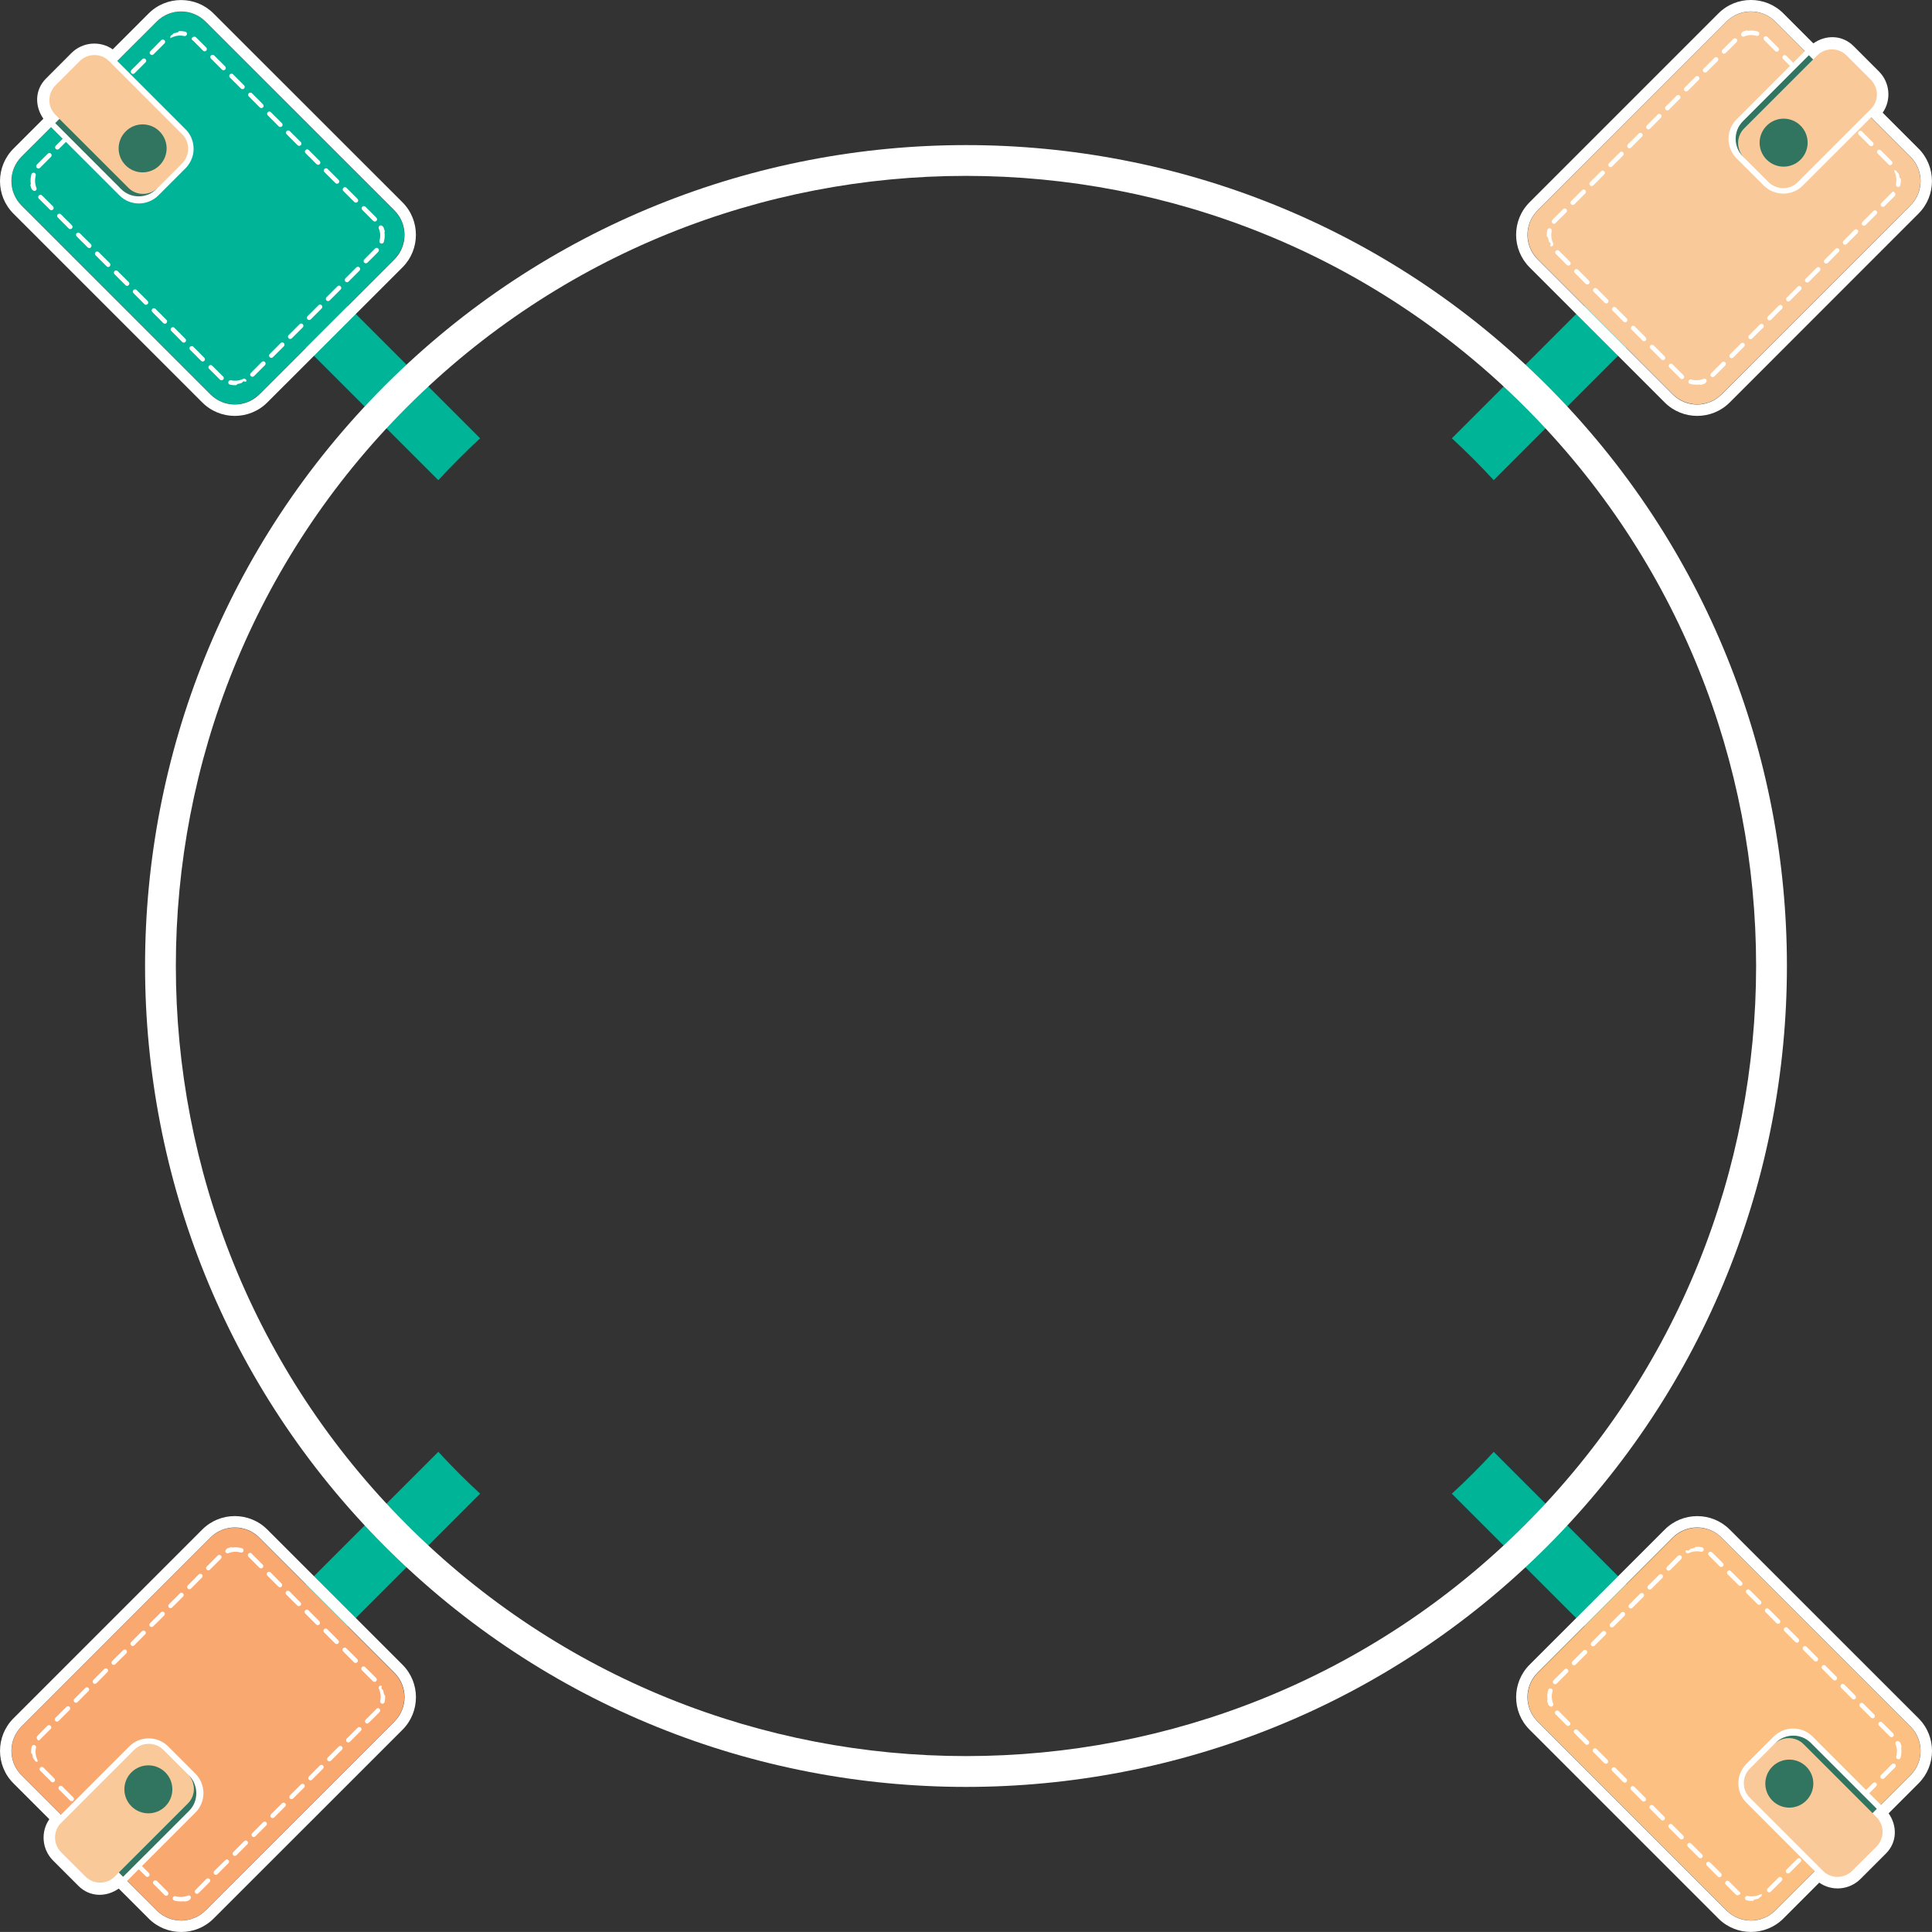<?xml version="1.0" encoding="utf-8"?>
<!-- Generator: Adobe Illustrator 16.0.0, SVG Export Plug-In . SVG Version: 6.00 Build 0)  -->
<!DOCTYPE svg PUBLIC "-//W3C//DTD SVG 1.1//EN" "http://www.w3.org/Graphics/SVG/1.1/DTD/svg11.dtd">
<svg version="1.1" id="Capa_1" xmlns="http://www.w3.org/2000/svg" xmlns:xlink="http://www.w3.org/1999/xlink" x="0px" y="0px"
	 width="62.661px" height="62.66px" viewBox="0 0 62.661 62.66" enable-background="new 0 0 62.661 62.66" xml:space="preserve">
<rect x="0" y="0" width="62.661" height="62.66" fill="#333333" stroke="none"/>
<g>
	<path fill="#00B498" d="M56.594,7.424l-8.148,8.149c-0.434-0.471-0.887-0.924-1.357-1.357l8.15-8.15L56.594,7.424L56.594,7.424z
		 M48.446,47.088l8.149,8.149l-1.357,1.357l-8.15-8.148C47.559,48.013,48.012,47.56,48.446,47.088L48.446,47.088z M15.572,48.445
		l-8.148,8.149l-1.358-1.357l8.15-8.15C14.65,47.56,15.103,48.013,15.572,48.445L15.572,48.445z M14.217,15.574l-8.15-8.149
		l1.357-1.357l8.148,8.148C15.103,14.649,14.649,15.103,14.217,15.574L14.217,15.574z"/>
	<path fill-rule="evenodd" clip-rule="evenodd" fill="#FCC083" d="M61.959,55.995l-6.121-6.121
		c-0.436-0.436-1.145-0.436-1.582,0.001l-4.381,4.381c-0.437,0.436-0.437,1.146,0,1.581l6.121,6.121
		c0.438,0.438,1.146,0.438,1.582,0.001l4.38-4.38C62.396,57.142,62.396,56.435,61.959,55.995L61.959,55.995z"/>
	<path fill-rule="evenodd" clip-rule="evenodd" fill="#FFFFFF" d="M57.841,62.224l1.163-1.164c0.408,0.287,0.975,0.244,1.342-0.123
		l0.82-0.82c0.366-0.366,0.373-0.897,0.088-1.305l0.971-0.971c0.582-0.582,0.582-1.526,0.001-2.109l-6.127-6.125
		c-0.58-0.58-1.526-0.579-2.106,0.002l-4.384,4.383c-0.58,0.58-0.582,1.527-0.001,2.106l6.126,6.126
		C56.313,62.804,57.261,62.804,57.841,62.224L57.841,62.224z M55.836,49.869l6.125,6.124c0.438,0.438,0.438,1.148,0.002,1.586
		l-0.96,0.959l-0.378-0.377l0.227-0.229c0.028-0.027,0.028-0.074,0-0.101c-0.029-0.03-0.074-0.029-0.103-0.001l-0.227,0.227
		l-1.738-1.738c-0.347-0.346-0.915-0.344-1.265,0.01L56.648,57.2c-0.003,0.003-0.006,0.006-0.008,0.008
		c-0.1,0.102-0.168,0.219-0.214,0.346c-0.038,0.117-0.054,0.242-0.041,0.367c0.017,0.199,0.103,0.392,0.254,0.543l2.217,2.221
		l-1.277,1.277c-0.438,0.438-1.147,0.437-1.585-0.001l-6.125-6.125c-0.438-0.438-0.437-1.147,0-1.585l4.383-4.383
		C54.69,49.431,55.397,49.431,55.836,49.869L55.836,49.869z M49.744,54.127L49.744,54.127c-0.032,0.031-0.062,0.063-0.091,0.098
		C49.684,54.192,49.712,54.158,49.744,54.127L49.744,54.127z"/>
	<path fill-rule="evenodd" clip-rule="evenodd" fill="#FFFFFF" d="M56.033,50.957c-0.027,0.026-0.027,0.075,0,0.103l0.357,0.355
		c0.027,0.029,0.073,0.028,0.104,0c0.026-0.028,0.027-0.074-0.002-0.103l-0.356-0.354C56.107,50.927,56.063,50.929,56.033,50.957
		L56.033,50.957z"/>
	<path fill-rule="evenodd" clip-rule="evenodd" fill="#FFFFFF" d="M50.91,55.956c0.029-0.028,0.029-0.074-0.002-0.104l-0.354-0.354
		c-0.028-0.028-0.073-0.028-0.101-0.001c-0.029,0.029-0.027,0.074,0,0.104l0.355,0.355C50.836,55.985,50.882,55.983,50.91,55.956
		L50.91,55.956z"/>
	<path fill-rule="evenodd" clip-rule="evenodd" fill="#FFFFFF" d="M55.424,50.451c0.002,0.001,0.002,0.005,0.005,0.004
		c0.011,0.011,0.022,0.021,0.032,0.032l0.314,0.314c0.029,0.029,0.076,0.028,0.104,0c0.029-0.027,0.029-0.072,0-0.103l-0.314-0.315
		l0,0l0,0l0,0l0,0l0,0l0,0l0,0l0,0l0,0l0,0l0,0l0,0l-0.002-0.002l0,0l0,0l0,0l0,0l0,0l0,0l0,0l0,0l0,0l0,0l0,0l0,0l0,0l0,0h-0.001
		l0,0l0,0l0,0l-0.008-0.009l0,0l0,0l0,0l0,0l0,0l0,0l0,0l0,0l0,0l0,0l0,0l-0.001,0.001l0,0l0,0l0,0l0,0l0,0l0,0l0,0l0,0l0,0l0,0l0,0
		l0,0l0,0l0,0l0,0l-0.002-0.003l0,0l0,0l0,0l0,0l0,0l0,0l0,0l0,0l0,0L55.55,50.37l0,0l0,0l0,0l0,0l0,0l0,0l0,0l0,0l0,0l-0.001-0.002
		l0,0l0,0v0.003l0,0l0,0l0,0l0,0l0,0l0,0l0,0l0,0l0,0l-0.002-0.003l0,0l0,0l0,0c0,0,0,0-0.001,0l0,0l-0.015-0.016l0,0
		c-0.004-0.003-0.007-0.006-0.01-0.006c-0.029-0.027-0.076-0.023-0.103,0.006C55.395,50.381,55.398,50.425,55.424,50.451
		L55.424,50.451z"/>
	<path fill-rule="evenodd" clip-rule="evenodd" fill="#FFFFFF" d="M50.846,54.144c-0.029-0.029-0.074-0.031-0.102-0.001
		l-0.338,0.335l0,0l0.001,0.002l-0.001,0.001l0,0l-0.002-0.001l0,0l0,0v0.003l0,0v0.001l0,0H50.4l0,0l0.002,0.002l0,0l0,0
		l-0.003-0.001c0,0,0,0,0.001,0.001l0,0l0,0l-0.001,0.002c0,0,0,0-0.002-0.001l0,0l0,0l0,0c-0.001,0.003-0.003,0.007-0.008,0.008
		l0,0l0,0l0,0l0.001,0.001v0.001l0,0l0,0l-0.002,0.002l0,0l-0.002-0.001l0,0l0,0c0.001,0.002,0,0.004-0.002,0.002
		c-0.026,0.03-0.025,0.075,0.002,0.103c0.002,0.001,0.002,0.001,0.002,0.001c0.031,0.027,0.075,0.027,0.104-0.004
		c0.006-0.006,0.01-0.012,0.016-0.016l0.336-0.336C50.875,54.218,50.875,54.173,50.846,54.144L50.846,54.144z"/>
	<path fill-rule="evenodd" clip-rule="evenodd" fill="#FFFFFF" d="M52.137,57.183c0.029-0.029,0.029-0.074,0-0.104l-0.357-0.355
		c-0.027-0.027-0.072-0.029-0.102,0s-0.027,0.074-0.001,0.102l0.356,0.357C52.063,57.212,52.109,57.21,52.137,57.183L52.137,57.183z
		"/>
	<path fill-rule="evenodd" clip-rule="evenodd" fill="#FFFFFF" d="M51.523,56.569c0.029-0.029,0.027-0.074,0-0.104l-0.357-0.355
		c-0.027-0.027-0.074-0.03-0.102,0c-0.027,0.027-0.029,0.073-0.001,0.102l0.356,0.357C51.449,56.599,51.495,56.597,51.523,56.569
		L51.523,56.569z"/>
	<path fill-rule="evenodd" clip-rule="evenodd" fill="#FFFFFF" d="M56.646,51.569c-0.028,0.028-0.028,0.075,0,0.104l0.357,0.355
		c0.027,0.029,0.075,0.03,0.104,0c0.028-0.026,0.027-0.074,0-0.102l-0.357-0.357C56.723,51.542,56.676,51.54,56.646,51.569
		L56.646,51.569z"/>
	<path fill-rule="evenodd" clip-rule="evenodd" fill="#FFFFFF" d="M52.584,52.302l-0.356,0.357
		c-0.029,0.026-0.028,0.074-0.001,0.103c0.028,0.027,0.074,0.029,0.104,0l0.356-0.357c0.028-0.028,0.028-0.071,0-0.104
		C52.658,52.272,52.61,52.273,52.584,52.302L52.584,52.302z"/>
	<path fill-rule="evenodd" clip-rule="evenodd" fill="#FFFFFF" d="M54.676,50.338c0.002,0.009,0.007,0.015,0.013,0.021
		c0.021,0.02,0.054,0.026,0.081,0.014c0.126-0.06,0.267-0.074,0.398-0.045c0.039,0.01,0.078-0.016,0.088-0.056
		c0.005-0.025-0.004-0.05-0.02-0.067c-0.011-0.01-0.023-0.016-0.037-0.02c-0.062-0.015-0.125-0.021-0.188-0.018l0,0
		c-0.001,0.001-0.002,0.002-0.004,0.002l0,0l0,0l0,0h-0.002l0,0l0,0l0,0l-0.001,0.001l0,0l-0.003-0.001l0,0l0,0l0,0
		c0,0,0,0-0.002,0.001l0,0l-0.001,0.001l0,0l0,0l0,0h-0.001l0,0l0,0l-0.002,0.002l0,0l0,0l0,0l0,0l-0.003-0.001l0.001,0.001
		c0,0,0,0,0,0.001l0,0c0,0,0,0-0.002-0.001l0,0l0,0l0,0v0.003l0,0l-0.001-0.003l-0.001,0.001l0,0l0,0
		c-0.002,0.001-0.002,0.001-0.002,0.001l0,0v0.001l0,0c0,0,0,0-0.001,0.001l0,0l0.001-0.001l0,0
		c-0.001,0.001-0.001,0.001-0.001,0.001l0,0h-0.001l0,0c0,0,0,0,0,0.002l0,0l0,0l0,0c-0.001,0-0.001,0-0.001,0l0,0l-0.001,0.001l0,0
		c0,0,0,0,0,0.001l0,0l0,0c0,0,0,0-0.002,0.001l0,0l0,0v0.001l0,0c0,0,0,0-0.002,0h0.002l0,0H54.98l0,0l0,0v0.002l0,0h-0.002l0,0
		l0,0c0,0.001,0,0.001,0,0.001l0,0l-0.001,0.001l0,0l0.001-0.001l-0.001,0.001l0,0l-0.001,0.002l0,0l0,0l0,0l0,0l0,0
		c-0.001,0-0.001,0-0.001,0l0,0l-0.001,0.001l0,0l0,0l-0.001,0.001l0,0l0,0l-0.001,0.001l0,0l-0.001,0.001l0.001-0.001l-0.001,0.001
		l0,0l0,0l0,0l0,0l-0.001,0.002l0,0l0,0h-0.002l0,0l0,0l0,0l0,0l-0.001,0.002l0.001-0.002l0,0l-0.002,0.002l0,0l0,0v0.001l0,0
		l-0.002,0.001h0.002h-0.002l0,0l0,0v0.001l0,0l0,0V50.2l0,0l-0.002,0.002l0,0l0,0h-0.001c0,0,0,0-0.002-0.002l0,0l0.001,0.002l0,0
		h-0.002h0.002c0,0,0,0-0.002,0l0,0l-0.002,0.001l0,0l0,0l0,0c-0.002,0.001-0.002,0.001-0.002,0.001l0.003,0.001l-0.003-0.001l0,0
		c0.001,0.003,0.001,0.003,0,0.001l-0.002,0.001l0,0l0,0l0,0l0,0c-0.001,0.002-0.001,0.002-0.002,0.002l0,0l0,0l0,0
		c-0.002,0-0.002,0-0.002,0l0,0c-0.001,0.001-0.004,0-0.004,0l0,0l0,0l0,0c-0.001,0.002-0.002,0.002-0.004,0.004l0,0
		c-0.001-0.001-0.004-0.001-0.006-0.001l0,0c-0.034,0.006-0.066,0.015-0.099,0.023l0,0c-0.002,0.001-0.005,0.003-0.007,0.003l0,0
		c0,0.002-0.002-0.001-0.001,0.002l0,0c-0.003-0.001-0.003,0-0.004,0l0,0l0,0l0,0l-0.003,0.002l0,0c0,0.001,0,0.001,0,0l0,0
		l-0.002,0.002l0,0c0,0.002-0.002-0.002-0.002-0.002v0.004l-0.002-0.001l0,0c0,0.001,0,0.001,0,0.001h-0.002l0,0l0,0
		c-0.001,0.002-0.001,0.002-0.002,0.001l0,0c0,0,0,0-0.002,0.001l0,0c0,0,0,0,0,0.002l0,0l0,0l0,0l0,0l0,0c0,0.002,0,0.002,0,0.002
		h-0.002l0,0h-0.002h0.003l0,0h-0.001l0,0l-0.001,0.002l0,0l0,0l0,0l-0.001,0.001l0,0l-0.001,0.001l0,0c0,0,0,0-0.001,0l0,0l0,0l0,0
		l0,0l-0.001,0.002l0,0h-0.001l0,0v0.001l0,0v0.001l0,0l0,0h-0.002L54.8,50.261h0.001l0,0H54.8l0,0l-0.001,0.002l0.001-0.002
		l-0.001,0.002l0,0l-0.002,0.001l0,0l0,0l0,0l-0.001,0.001l0,0l0,0l-0.001,0.001l0,0v0.001l0,0h-0.002h0.001h-0.001l0,0v0.001l0,0
		l-0.001,0.001l0,0l-0.001,0.002l0,0l0,0l0,0l-0.002,0.001l0,0l0,0l0,0l0,0l-0.002,0.001l0,0l0,0l0,0v0.001l0,0l0,0l-0.002,0.001
		l0,0c0,0.002,0,0.002,0,0.002l0,0c-0.001,0-0.001,0-0.001,0h0.001c-0.001,0-0.001,0-0.001,0l0,0h-0.001l0,0v0.001l0,0l-0.002,0.001
		l0,0l0,0l0,0L54.78,50.28l0,0c0,0,0,0-0.001,0.001l0,0c0,0,0,0,0,0.001l0,0c0,0,0,0-0.001,0l0,0l0,0h-0.001
		c0,0-0.001,0.002-0.002,0.002l0,0l0,0l0,0c0,0-0.002,0.002-0.004,0.002l0,0l0,0l0,0c0,0-0.001,0.001-0.002,0.002l0,0
		c-0.005,0.002-0.01,0.004-0.016,0.008C54.672,50.257,54.658,50.302,54.676,50.338L54.676,50.338z"/>
	<path fill-rule="evenodd" clip-rule="evenodd" fill="#FFFFFF" d="M54.525,50.462c-0.027-0.028-0.073-0.027-0.103-0.001
		l-0.354,0.356c-0.028,0.029-0.029,0.074,0,0.104s0.074,0.028,0.104,0l0.354-0.355C54.555,50.537,54.556,50.491,54.525,50.462
		L54.525,50.462z"/>
	<path fill-rule="evenodd" clip-rule="evenodd" fill="#FFFFFF" d="M53.811,51.076l-0.357,0.354c-0.029,0.029-0.028,0.076,0,0.104
		c0.03,0.029,0.075,0.028,0.104,0l0.356-0.355c0.028-0.029,0.026-0.074,0-0.104C53.885,51.049,53.84,51.048,53.811,51.076
		L53.811,51.076z"/>
	<path fill-rule="evenodd" clip-rule="evenodd" fill="#FFFFFF" d="M51.969,52.915l-0.354,0.357
		c-0.029,0.026-0.029,0.074-0.001,0.103c0.028,0.027,0.075,0.027,0.104,0l0.355-0.354c0.03-0.029,0.029-0.074,0-0.105
		C52.043,52.888,52,52.888,51.969,52.915L51.969,52.915z"/>
	<path fill-rule="evenodd" clip-rule="evenodd" fill="#FFFFFF" d="M51.459,53.529c-0.027-0.03-0.074-0.03-0.104,0l-0.354,0.356
		c-0.028,0.029-0.029,0.074-0.001,0.103c0.029,0.029,0.074,0.028,0.104,0l0.356-0.357C51.487,53.604,51.488,53.56,51.459,53.529
		L51.459,53.529z"/>
	<path fill-rule="evenodd" clip-rule="evenodd" fill="#FFFFFF" d="M57.262,52.185c-0.028,0.028-0.028,0.073,0,0.102l0.355,0.357
		c0.029,0.029,0.074,0.027,0.104-0.001c0.027-0.028,0.028-0.073-0.001-0.103l-0.356-0.357
		C57.334,52.153,57.289,52.155,57.262,52.185L57.262,52.185z"/>
	<path fill-rule="evenodd" clip-rule="evenodd" fill="#FFFFFF" d="M53.195,51.688l-0.356,0.356c-0.026,0.03-0.028,0.075,0.001,0.104
		s0.074,0.027,0.104,0l0.357-0.357c0.026-0.028,0.026-0.075-0.001-0.104C53.271,51.661,53.225,51.659,53.195,51.688L53.195,51.688z"
		/>
	<path fill-rule="evenodd" clip-rule="evenodd" fill="#FFFFFF" d="M50.336,55.349c0.035-0.016,0.054-0.06,0.039-0.096
		c-0.051-0.129-0.061-0.268-0.021-0.402c0.006-0.023-0.002-0.053-0.02-0.07c-0.008-0.008-0.02-0.012-0.032-0.018
		c-0.04-0.01-0.079,0.012-0.091,0.051c-0.027,0.1-0.034,0.203-0.02,0.307l0,0c-0.001,0.003,0,0.004-0.002,0.004l0,0l0,0l0.002,0.002
		c0,0,0,0,0,0.001l0,0l-0.002,0.001l0,0c0,0,0,0,0,0.001l0,0l0,0l0,0l0,0l0,0c0,0-0.001,0.001,0,0l0,0l0,0l0,0
		c-0.002,0.003-0.002,0.003-0.002,0.003l0,0l0.002,0.002l0,0l0,0l0,0l0,0l0,0l0,0l0,0l0,0l0,0l0,0l-0.002,0.002l0,0l0,0
		l-0.002,0.002l0,0l0,0l0,0h0.002l0,0l0,0h-0.002l0,0l0,0l0,0l-0.002,0.002h0.002l0,0h-0.002l0,0l0,0l0,0c0,0-0.001,0.001,0,0l0,0
		l0,0v0.002l0,0l0,0l0,0l-0.002,0.002l0,0l0,0l0,0l0,0l0,0l0,0l0,0l0,0l0,0l-0.002,0.002l0,0l0,0l0,0l0,0l0,0l0,0l0,0l0,0l0,0l0,0
		c-0.001,0.001-0.001,0.001-0.001,0.001l0,0l0,0h-0.001l0,0l0,0l0,0l-0.001,0.002l0,0l0,0l0,0l-0.001,0.001l0,0l0.003,0.002l0,0
		c0,0,0,0-0.001,0.001l0,0v0.001l0,0l0.001,0.002l0,0l0,0l0,0c-0.001,0.001-0.001,0.002,0,0.003l0,0
		c0.008,0.044,0.022,0.085,0.038,0.127c0.004,0.008,0.01,0.017,0.018,0.024C50.275,55.352,50.305,55.36,50.336,55.349L50.336,55.349
		z"/>
	<path fill-rule="evenodd" clip-rule="evenodd" fill="#FFFFFF" d="M58.488,53.411c-0.028,0.028-0.029,0.074-0.002,0.102l0.357,0.356
		c0.027,0.028,0.074,0.028,0.104,0c0.027-0.028,0.029-0.073-0.001-0.103l-0.356-0.357C58.563,53.382,58.518,53.382,58.488,53.411
		L58.488,53.411z"/>
	<path fill-rule="evenodd" clip-rule="evenodd" fill="#FFFFFF" d="M53.365,58.408c0.027-0.027,0.027-0.071-0.002-0.101l-0.355-0.355
		c-0.027-0.031-0.074-0.03-0.103-0.002s-0.028,0.074,0,0.104l0.354,0.355C53.291,58.438,53.336,58.438,53.365,58.408L53.365,58.408z
		"/>
	<path fill-rule="evenodd" clip-rule="evenodd" fill="#FFFFFF" d="M53.977,59.022c0.029-0.029,0.027-0.074,0-0.102l-0.357-0.357
		c-0.026-0.029-0.073-0.029-0.102-0.001s-0.028,0.075,0,0.103l0.355,0.357C53.904,59.052,53.947,59.052,53.977,59.022L53.977,59.022
		z"/>
	<path fill-rule="evenodd" clip-rule="evenodd" fill="#FFFFFF" d="M57.875,52.798c-0.028,0.027-0.029,0.073-0.002,0.102l0.356,0.356
		c0.028,0.028,0.075,0.028,0.104,0c0.028-0.029,0.027-0.075-0.002-0.104l-0.355-0.355C57.949,52.769,57.902,52.769,57.875,52.798
		L57.875,52.798z"/>
	<path fill-rule="evenodd" clip-rule="evenodd" fill="#FFFFFF" d="M52.75,57.796c0.029-0.029,0.029-0.075,0-0.104l-0.357-0.355
		c-0.028-0.028-0.072-0.028-0.101,0s-0.028,0.074,0,0.104l0.354,0.355C52.676,57.824,52.723,57.823,52.75,57.796L52.75,57.796z"/>
	<path fill-rule="evenodd" clip-rule="evenodd" fill="#FFFFFF" d="M55.818,60.863c0.028-0.028,0.028-0.075,0-0.104l-0.355-0.355
		c-0.03-0.027-0.076-0.028-0.104-0.001c-0.029,0.029-0.028,0.076,0,0.104l0.355,0.355C55.743,60.892,55.79,60.892,55.818,60.863
		L55.818,60.863z"/>
	<path fill-rule="evenodd" clip-rule="evenodd" fill="#FFFFFF" d="M60.941,55.863c-0.029,0.028-0.029,0.075,0,0.103l0.355,0.355
		c0.029,0.031,0.076,0.031,0.104,0.002s0.028-0.074-0.002-0.104l-0.355-0.356C61.018,55.837,60.971,55.837,60.941,55.863
		L60.941,55.863z"/>
	<path fill-rule="evenodd" clip-rule="evenodd" fill="#FFFFFF" d="M56.429,61.368c-0.001-0.002-0.003-0.002-0.003-0.002
		c-0.012-0.014-0.025-0.021-0.035-0.033l-0.314-0.315c-0.029-0.026-0.074-0.028-0.104,0.001c-0.027,0.027-0.028,0.074,0,0.103
		l0.314,0.315l0.002,0.002l0,0l0,0l0,0l0,0l0,0l0,0l0,0c0,0,0,0,0.001,0l0,0l0,0l0,0l0.001,0.002l0,0l0,0l0,0l0,0l0,0l0,0l0,0l0,0
		l0,0l0,0l0.002,0.001l0,0l0,0l0,0l0,0l0,0l0,0l0,0l0,0l0,0l0,0l0,0l0,0l0,0l0,0l0,0c0,0,0,0,0.002,0.001l0,0l0,0l0,0l0,0l0,0l0,0
		l0,0l0,0l0,0l0,0l0,0l0,0l0,0l0,0l0,0l0.001,0.002l0,0l0,0l0,0l0,0l0,0l0,0l0,0c0,0,0,0,0.001-0.002l0,0l0.002,0.002l0,0l0,0l0,0
		l0,0l0,0l0,0l0,0l0,0l0,0l0,0l0,0l0,0l0,0c0,0,0,0,0.001,0.001l0,0l0,0l0,0l0,0l0,0l0,0l0,0l0,0l0,0l0,0l0,0l0,0l0,0l0,0l0,0l0,0
		l0,0l0,0l0,0l0,0c0.003,0.003,0.007,0.007,0.011,0.009c0.031,0.025,0.075,0.021,0.102-0.009
		C56.457,61.437,56.455,61.396,56.429,61.368L56.429,61.368z"/>
	<path fill-rule="evenodd" clip-rule="evenodd" fill="#FFFFFF" d="M61.359,57.221c-0.006,0.007-0.012,0.011-0.018,0.018
		l-0.335,0.335c-0.028,0.029-0.029,0.073-0.001,0.104c0.029,0.027,0.076,0.027,0.104,0l0.336-0.336v-0.002l0,0l0.002-0.001l0,0l0,0
		l0,0l0.001-0.001l0,0l0,0l0,0l0.001-0.002l0,0h0.002l0,0l0,0v-0.001l0,0l0.001-0.001l0,0h0.001l0,0v-0.002l0,0l0.002-0.001l0,0
		c0.002-0.001,0.004-0.004,0.006-0.007l0,0l0,0l0,0l0.002-0.001l0,0l0,0l0,0l0,0l0.002-0.001l0,0l0,0V57.32l0.002-0.003
		c0.028-0.028,0.026-0.072-0.001-0.1c0,0-0.001-0.002-0.002-0.003C61.434,57.19,61.385,57.19,61.359,57.221L61.359,57.221z"/>
	<path fill-rule="evenodd" clip-rule="evenodd" fill="#FFFFFF" d="M59.715,54.638c-0.028,0.028-0.029,0.074,0,0.104l0.355,0.355
		c0.029,0.028,0.075,0.027,0.104,0c0.027-0.029,0.027-0.076-0.001-0.104l-0.354-0.355C59.789,54.608,59.742,54.608,59.715,54.638
		L59.715,54.638z"/>
	<path fill-rule="evenodd" clip-rule="evenodd" fill="#FFFFFF" d="M60.328,55.251c-0.027,0.027-0.029,0.074,0,0.104l0.357,0.355
		c0.027,0.028,0.074,0.029,0.102,0c0.029-0.029,0.029-0.074-0.002-0.104l-0.354-0.355C60.402,55.222,60.357,55.222,60.328,55.251
		L60.328,55.251z"/>
	<path fill-rule="evenodd" clip-rule="evenodd" fill="#FFFFFF" d="M55.205,60.248c0.027-0.026,0.026-0.072-0.002-0.101l-0.355-0.355
		c-0.028-0.028-0.074-0.031-0.103-0.001c-0.028,0.028-0.028,0.075-0.001,0.103l0.355,0.354
		C55.131,60.278,55.176,60.277,55.205,60.248L55.205,60.248z"/>
	<path fill-rule="evenodd" clip-rule="evenodd" fill="#FFFFFF" d="M57.081,61.447c-0.124,0.058-0.265,0.073-0.397,0.044
		c-0.038-0.01-0.076,0.018-0.087,0.057c-0.005,0.023,0.004,0.052,0.021,0.068c0.01,0.01,0.022,0.015,0.037,0.018
		c0.061,0.014,0.123,0.021,0.189,0.018l0,0c0,0,0,0,0.001,0.001l0,0c0,0,0,0,0.001-0.001l0,0l0.002-0.001l0,0l0.002,0.002l0,0l0,0
		l0,0c0-0.003,0.002-0.003,0.002-0.003l0,0l0,0l0,0h0.002l0,0l0,0l0,0c0,0,0,0,0.004,0l0,0l0,0l0,0h0.001l0,0c0,0,0,0,0.001,0l0,0
		h-0.001l0,0c0.001-0.001,0.001-0.001,0.001-0.001l0,0l0.002-0.003l0,0l0,0l0,0l0,0l0,0c0.001,0,0.001,0,0.001,0h-0.001
		c0.001,0,0.001,0,0.001,0l0,0c0,0,0,0,0.001-0.002l0,0l0,0l0,0l0,0l0,0h0.002l0,0l0,0l0,0l0,0l0.001-0.002l0,0l0,0v-0.001l0,0l0,0
		l0,0l0,0l0.003-0.002l0,0l-0.003,0.002l0.003-0.002l0,0v-0.001l0,0l0,0l0,0l0,0l0,0l0.002-0.002l0,0l0,0l0,0l0,0l0.001-0.001l0,0
		l0,0l0,0l0,0l0.003-0.001l0,0l0,0l0,0l0,0v-0.001l0,0l0,0v-0.001l0,0l0,0l0,0l0,0l0.003-0.002l-0.003,0.002l0.003-0.002l0,0l0,0
		l0.001-0.002l0,0l0,0l0,0l0,0l0.002-0.001l0,0v-0.001v0.001l0,0v-0.001l0,0l0,0l0,0l0,0l0.002-0.002l0,0c0,0,0,0,0.002,0h-0.002
		l0,0l0,0h0.002l0,0c0.002-0.002,0.002-0.002,0.002-0.002l0,0c0,0,0,0-0.002,0l0,0l0,0l0.002-0.001l0,0l0,0l0,0l0,0l0.002-0.001l0,0
		l0,0l0,0l0.001-0.002l0,0l0.002-0.001l0,0l0,0l0,0l0,0l0,0l0,0l0,0l0.001-0.001l0,0l0,0l0,0c0.002-0.002,0.002-0.002,0.002-0.002
		l0,0l0,0l0,0l0,0l0.002-0.002l0,0l0,0l0,0l0,0l0.002-0.002l0,0l0,0l0.002,0.002c0,0-0.002-0.002,0,0l0,0l0.001-0.002l0,0h0.001l0,0
		c0.002,0,0.004-0.002,0.006-0.001l0,0l0,0l-0.002-0.001c0,0,0.004,0,0.004-0.002l0,0c0.002,0.002,0.004,0,0.008,0l0,0
		c0.031-0.005,0.064-0.014,0.097-0.023l0,0c0.002-0.002,0.005-0.001,0.007-0.004l0,0c0,0,0,0,0.005,0l0,0l0,0l0,0
		c0.002-0.002,0.002-0.002,0.002-0.002l0,0l0,0l0,0c0.001,0,0.001,0,0.003,0l0,0l0,0l0,0c0.002-0.002,0.002-0.002,0.002-0.002
		v-0.001l0,0l0,0l0.002-0.001l0,0c0.001-0.001,0.001-0.001,0.001-0.001l-0.001,0.001c0.001-0.002,0.001-0.002,0.001-0.002l0,0
		l0.003-0.002l0,0l0,0l0,0v-0.001l0,0l0.002-0.001l0,0l-0.002,0.001l0.002-0.001l0,0l0,0l0,0l0,0l0.001-0.001l0.001-0.002l0,0l0,0
		l0,0l0.002-0.001l0,0l0,0l0,0l0,0l0.001-0.002l0,0l0.002-0.001l-0.002,0.001l0.002-0.001l0,0l0,0l0,0l0,0l0.001-0.002l0,0v-0.001
		l0,0l0,0l0,0l0.003-0.001l0,0l0,0l0,0l0.001-0.001l0,0l0,0l0,0l0,0l0,0c0,0,0,0,0.002-0.002l0,0l0,0v-0.001l0,0l0.002-0.001l0,0
		l0,0l0,0l0,0l0,0l0,0l0,0l0,0c0.002-0.002,0.002-0.002,0.002-0.002l0,0c0.002-0.002,0.002-0.002,0.002-0.002l0,0l0,0l0,0l0,0l0,0
		v-0.002l0,0h0.002l0,0l0,0l0,0l0,0l0,0l0.002-0.002l0,0l0,0l0,0l0,0v-0.002l0,0h0.002l0,0l0,0l0,0l0.002-0.002l-0.002,0.002
		l0.002-0.002l0,0l0,0l0.002-0.002l0,0l0,0l0,0v-0.002l0,0h0.002l0,0l0,0l0,0l0,0l0,0l0.002-0.002l0,0c0-0.001,0-0.001,0-0.001l0,0
		h0.001l0,0c0.001-0.001,0.003-0.001,0.003-0.003l0,0l0.002-0.002l0,0c0,0,0,0,0.004,0.002l0,0c0.002-0.003,0.007-0.004,0.012-0.008
		c0.037-0.018,0.051-0.061,0.035-0.097c-0.003-0.009-0.01-0.017-0.013-0.02C57.145,61.439,57.11,61.432,57.081,61.447L57.081,61.447
		z"/>
	<path fill-rule="evenodd" clip-rule="evenodd" fill="#FFFFFF" d="M57.682,60.897l-0.357,0.357
		c-0.027,0.027-0.027,0.072,0.003,0.102c0.027,0.027,0.073,0.029,0.101,0l0.357-0.355c0.027-0.027,0.027-0.074,0-0.102
		C57.755,60.869,57.709,60.87,57.682,60.897L57.682,60.897z"/>
	<path fill-rule="evenodd" clip-rule="evenodd" fill="#FFFFFF" d="M58.296,60.284l-0.356,0.356c-0.027,0.027-0.029,0.073,0,0.104
		c0.027,0.026,0.072,0.027,0.102-0.002l0.356-0.355c0.029-0.029,0.028-0.074,0.001-0.102C58.369,60.255,58.324,60.256,58.296,60.284
		L58.296,60.284z"/>
	<path fill-rule="evenodd" clip-rule="evenodd" fill="#FFFFFF" d="M54.59,59.636c0.031-0.027,0.028-0.073,0-0.102l-0.354-0.357
		c-0.029-0.029-0.075-0.028-0.104,0c-0.028,0.029-0.029,0.074,0,0.104l0.356,0.357C54.516,59.664,54.563,59.664,54.59,59.636
		L54.59,59.636z"/>
	<path fill-rule="evenodd" clip-rule="evenodd" fill="#FFFFFF" d="M61.518,56.473c-0.037,0.015-0.053,0.058-0.04,0.095
		c0.052,0.125,0.063,0.267,0.023,0.4c-0.009,0.023,0.001,0.054,0.019,0.07c0.008,0.009,0.02,0.014,0.033,0.018
		c0.037,0.012,0.078-0.012,0.088-0.051c0.029-0.1,0.035-0.205,0.021-0.309l0,0c0-0.001-0.001-0.003-0.001-0.003l0,0l0.001-0.001l0,0
		v-0.003l0,0l0,0l0,0l0,0l0,0c0-0.001,0-0.001,0-0.001v0.001l0,0l0.001-0.001l0,0l0,0c0,0,0,0,0.001-0.001l0,0l0,0l0,0
		c-0.001-0.002-0.001-0.002-0.001-0.002l0.001,0.002c0,0,0,0-0.001-0.003l0,0l0,0l0,0l0.001-0.001l0,0l0,0l0,0
		c0-0.001,0-0.001,0-0.001l0,0l0,0l0,0h0.002l0,0v-0.002l0,0l0,0l0,0l0,0l0,0l-0.001-0.002l0.001,0.002l0,0l0,0l0,0
		c0-0.002,0-0.002,0-0.002l0,0l0,0l0.002-0.002l0,0l0,0l0,0l0,0l0,0l0,0l0,0c0-0.002,0-0.002,0-0.002l0,0l0,0l0.004,0.002l0,0l0,0
		l-0.002-0.004l0,0l0,0h0.001H61.67l0,0l0,0h0.001l0,0l0,0l0,0h0.003l0,0l0,0l-0.002-0.001l0,0l0,0l0,0l0.002-0.002l0,0l0,0l0,0l0,0
		l0,0l0,0v-0.001l0,0l0,0l0,0v-0.002l0,0c0.002,0,0.002,0,0.002,0l0,0l0,0l0,0v-0.002l0,0l0,0l0,0c0-0.002,0-0.004,0-0.004l0,0
		c-0.012-0.045-0.023-0.087-0.039-0.129c-0.006-0.008-0.012-0.016-0.016-0.022C61.577,56.467,61.545,56.46,61.518,56.473
		L61.518,56.473z"/>
	<path fill-rule="evenodd" clip-rule="evenodd" fill="#FFFFFF" d="M59.102,54.024c-0.028,0.028-0.029,0.073,0,0.104l0.355,0.355
		c0.028,0.028,0.074,0.027,0.104,0c0.027-0.029,0.029-0.074-0.001-0.104l-0.356-0.356C59.176,53.995,59.129,53.995,59.102,54.024
		L59.102,54.024z"/>
	<path fill-rule="evenodd" clip-rule="evenodd" fill="#F9C999" d="M60.865,58.94l-0.07-0.07l-2.301-2.301
		c-0.262-0.262-0.69-0.26-0.957,0.006l-0.777,0.779c-0.002,0.001-0.004,0.003-0.008,0.006c-0.258,0.266-0.26,0.688,0,0.947
		l2.373,2.373c0.262,0.262,0.688,0.258,0.953-0.008l0.779-0.777C61.124,59.632,61.126,59.203,60.865,58.94L60.865,58.94z"/>
	<path fill-rule="evenodd" clip-rule="evenodd" fill="#317460" d="M58.582,58.399c0.306-0.306,0.307-0.797,0.002-1.1
		c-0.305-0.305-0.795-0.305-1.1-0.002c-0.305,0.306-0.305,0.797,0,1.102C57.788,58.703,58.279,58.704,58.582,58.399L58.582,58.399z"
		/>
	<path fill-rule="evenodd" clip-rule="evenodd" fill="#317460" d="M58.494,56.569l2.238,2.238l0.139-0.141l-2.141-2.139
		c-0.316-0.316-0.832-0.313-1.152,0.008l-0.041,0.039C57.803,56.311,58.232,56.308,58.494,56.569L58.494,56.569z"/>
	<path fill-rule="evenodd" clip-rule="evenodd" fill="#F9A870" d="M6.665,61.959l6.119-6.12c0.439-0.438,0.438-1.146,0.001-1.582
		l-4.379-4.383c-0.438-0.436-1.146-0.437-1.584,0.002l-6.12,6.119c-0.437,0.438-0.436,1.146,0.001,1.584l4.38,4.379
		C5.521,62.396,6.228,62.396,6.665,61.959L6.665,61.959z"/>
	<path fill-rule="evenodd" clip-rule="evenodd" fill="#FFFFFF" d="M0.437,57.84L1.6,59.003c-0.285,0.408-0.243,0.977,0.123,1.342
		l0.822,0.822c0.366,0.365,0.898,0.371,1.306,0.086l0.971,0.971c0.58,0.582,1.528,0.582,2.107,0l6.125-6.122
		c0.582-0.582,0.582-1.528,0-2.11L8.67,49.608c-0.583-0.582-1.528-0.582-2.109-0.001l-6.125,6.125
		C-0.145,56.313-0.145,57.261,0.437,57.84L0.437,57.84z M12.792,55.837l-6.125,6.124c-0.438,0.438-1.147,0.438-1.584,0.001
		l-0.96-0.959L4.5,60.625l0.227,0.227c0.03,0.03,0.074,0.028,0.103,0.001c0.029-0.029,0.029-0.074,0-0.104l-0.227-0.227l1.738-1.738
		c0.347-0.347,0.342-0.914-0.008-1.264l-0.871-0.871c-0.003-0.004-0.006-0.006-0.01-0.01c-0.102-0.1-0.219-0.168-0.344-0.212
		c-0.118-0.04-0.243-0.056-0.366-0.042c-0.2,0.017-0.395,0.102-0.546,0.254l-2.218,2.218L0.7,57.579
		c-0.439-0.438-0.438-1.148,0-1.586l6.125-6.125c0.437-0.437,1.147-0.436,1.584,0l4.384,4.385
		C13.229,54.69,13.23,55.397,12.792,55.837L12.792,55.837z M8.535,49.743L8.535,49.743c-0.033-0.03-0.064-0.061-0.1-0.088
		C8.47,49.683,8.502,49.713,8.535,49.743L8.535,49.743z"/>
	<path fill-rule="evenodd" clip-rule="evenodd" fill="#FFFFFF" d="M11.706,56.034c-0.029-0.029-0.076-0.026-0.104,0l-0.357,0.355
		c-0.026,0.03-0.026,0.074,0,0.104c0.029,0.029,0.075,0.027,0.103,0l0.357-0.357C11.733,56.106,11.733,56.062,11.706,56.034
		L11.706,56.034z"/>
	<path fill-rule="evenodd" clip-rule="evenodd" fill="#FFFFFF" d="M6.706,50.911c0.027,0.027,0.073,0.028,0.102-0.001l0.355-0.354
		c0.03-0.03,0.029-0.076,0.001-0.104c-0.029-0.029-0.074-0.029-0.103,0l-0.355,0.355C6.676,50.837,6.676,50.882,6.706,50.911
		L6.706,50.911z"/>
	<path fill-rule="evenodd" clip-rule="evenodd" fill="#FFFFFF" d="M12.208,55.423c0,0.003,0,0.003-0.003,0.006
		c-0.009,0.012-0.021,0.021-0.031,0.034l-0.316,0.313c-0.028,0.028-0.027,0.074,0.002,0.104c0.027,0.027,0.071,0.027,0.1-0.002
		l0.315-0.314l0,0l0,0l0,0l0,0l0,0l0,0l0,0l0,0l0,0l0,0l0,0l0,0l0,0l0,0l0,0l0,0c0,0,0,0,0.002-0.002l0,0l0,0l0,0l0,0l0,0l0,0l0,0
		l0,0l0,0l0,0l0,0l0,0l0,0l0,0l0.009-0.01l0,0l0,0l0,0l0,0l0,0l0,0l0,0l0,0l0,0l0,0l0,0l0.002-0.002l0,0l0,0l0,0l0,0l0,0l0,0l0,0
		l0,0l0,0l0,0l0,0l0,0l0,0l0,0l0,0l0,0l0,0l0,0l0,0l0,0l0,0l0,0l0,0l0,0l0,0l0,0l0,0l0.001-0.001l0,0l0,0l0,0l0,0l0,0l0,0l0,0l0,0
		l0,0l0,0l0,0l0,0l0,0l0,0l0,0l0,0l0,0l0,0l0,0l0,0l0.001-0.002l0,0c0,0,0,0,0.001,0l0,0c0,0,0,0,0-0.001l0,0l0.016-0.016l0,0
		c0.002-0.002,0.005-0.005,0.008-0.008c0.026-0.032,0.021-0.078-0.008-0.104C12.278,55.394,12.236,55.397,12.208,55.423
		L12.208,55.423z"/>
	<path fill-rule="evenodd" clip-rule="evenodd" fill="#FFFFFF" d="M8.518,50.847c0.028-0.029,0.027-0.074,0-0.103l-0.338-0.336l0,0
		l0-0.001v-0.004l0,0l-0.002,0.003l0,0l0,0l0.001-0.004l0,0l0,0l0,0l-0.002,0.001l0,0l0-0.003l0,0l0,0l-0.002,0.003
		c0,0,0,0-0.001-0.004l0,0l0,0l0.001-0.001c0,0,0,0-0.004,0.001l0,0l0,0l0,0c0-0.005-0.004-0.006-0.005-0.01l0,0l0,0l0,0
		l-0.001,0.001l0.001-0.001l0,0l0,0H8.163l0,0l0,0l0,0l0,0c-0.001-0.002,0-0.004-0.004-0.004c-0.028-0.027-0.072-0.027-0.099,0
		C8.058,50.39,8.058,50.39,8.058,50.39c-0.028,0.029-0.026,0.075,0.003,0.102c0.005,0.006,0.011,0.012,0.016,0.017l0.336,0.336
		C8.442,50.874,8.488,50.874,8.518,50.847L8.518,50.847z"/>
	<path fill-rule="evenodd" clip-rule="evenodd" fill="#FFFFFF" d="M5.478,52.138c0.028,0.027,0.073,0.027,0.103-0.001l0.357-0.355
		c0.027-0.028,0.027-0.075,0-0.103c-0.029-0.029-0.075-0.028-0.103,0l-0.357,0.355C5.45,52.063,5.449,52.108,5.478,52.138
		L5.478,52.138z"/>
	<path fill-rule="evenodd" clip-rule="evenodd" fill="#FFFFFF" d="M6.092,51.524c0.027,0.027,0.074,0.029,0.102-0.001l0.355-0.357
		c0.029-0.025,0.029-0.073,0.003-0.103c-0.032-0.027-0.076-0.027-0.106,0l-0.354,0.357C6.063,51.45,6.063,51.495,6.092,51.524
		L6.092,51.524z"/>
	<path fill-rule="evenodd" clip-rule="evenodd" fill="#FFFFFF" d="M11.091,56.647c-0.03-0.027-0.074-0.027-0.104,0l-0.357,0.355
		c-0.028,0.028-0.028,0.076,0,0.104c0.029,0.029,0.075,0.027,0.103,0l0.357-0.357C11.12,56.724,11.12,56.675,11.091,56.647
		L11.091,56.647z"/>
	<path fill-rule="evenodd" clip-rule="evenodd" fill="#FFFFFF" d="M10.36,52.583l-0.357-0.357C9.975,52.197,9.928,52.2,9.9,52.227
		c-0.031,0.028-0.03,0.075-0.001,0.104l0.356,0.356c0.028,0.029,0.074,0.029,0.102,0.002C10.386,52.657,10.385,52.612,10.36,52.583
		L10.36,52.583z"/>
	<path fill-rule="evenodd" clip-rule="evenodd" fill="#FFFFFF" d="M12.324,54.675c-0.01,0.004-0.015,0.009-0.021,0.014
		c-0.02,0.021-0.027,0.054-0.015,0.082c0.058,0.124,0.074,0.265,0.044,0.397c-0.008,0.04,0.016,0.079,0.056,0.087
		c0.025,0.005,0.049-0.002,0.067-0.02c0.009-0.011,0.016-0.021,0.02-0.035c0.012-0.061,0.019-0.127,0.017-0.188l0,0
		c-0.002-0.002,0-0.003-0.001-0.005l0,0l0.001,0.001l0,0l-0.002-0.002l0,0l0,0l0,0l0,0l0,0c-0.001-0.001,0-0.003,0-0.003l0,0l0,0
		l0,0c-0.001-0.002-0.001-0.002-0.002-0.002l0,0l0,0l0,0l0,0l0,0c-0.002-0.003,0-0.003,0-0.003l-0.002-0.001l0,0v-0.001v0.001l0,0
		l0-0.002l0,0l0,0l0,0c0,0,0,0-0.001-0.001l0,0c0,0,0,0,0.001,0.001l0,0l-0.001-0.004l0,0h0.001l0,0l0,0l-0.002-0.002l0.002,0.002
		l0,0c-0.002-0.002-0.002-0.002-0.002-0.002l0,0l0-0.001l0,0c0,0,0,0-0.001-0.001l0,0l0.001,0.001l0,0
		c-0.001-0.001-0.001-0.001-0.001-0.001l0,0h-0.002l0,0c0,0,0,0,0-0.002l0,0l0,0l0,0c0,0,0,0,0,0h0h0l0,0c0,0,0,0-0.001-0.002l0,0
		l0,0l0,0l0,0l0,0l-0.001-0.002l0,0l0,0l0,0l0,0l-0.002-0.002l0,0l0,0l0,0l0,0h-0.001l0,0l0,0c-0.001-0.002-0.001-0.002-0.001-0.002
		l0,0l0,0l0,0l0,0h-0.001l0,0l0-0.001l0,0l0,0l-0.001-0.001l0,0l0.001,0.001c-0.001-0.001-0.001-0.001-0.001-0.001l0,0l-0.001-0.002
		l0,0l0,0l0,0l0,0l0,0l-0.002-0.002l0,0l0,0l0,0h0l0,0l0,0l0,0l0,0l-0.002-0.002l0,0l0,0l0-0.001l0,0l0,0l0,0l0,0l-0.002-0.002
		l0.002,0.002l0,0l-0.002-0.002l0,0l0,0l-0.001-0.001l0,0h0h0h0l0,0l0,0l0,0l0,0l0,0l-0.002-0.002l0,0l0,0l0,0l-0.001-0.002
		l-0.001-0.002l0,0l0,0l0.001-0.001l0,0l-0.003,0.001l0.003-0.001c0,0,0,0-0.001-0.001l0,0l-0.002-0.002l0,0l0,0l0,0l0,0l0,0l0,0
		l0,0c0,0,0,0-0.002-0.002l0-0.001l0,0.001l0,0l0-0.001l0,0c-0.001-0.001-0.001-0.001,0-0.003l0,0c0,0,0,0-0.002,0l0,0
		c0-0.002,0-0.002,0-0.002l0,0c0-0.001,0-0.004,0-0.004l0,0c-0.002,0-0.002,0-0.002,0l0,0c0,0-0.001-0.002-0.001-0.003l0,0
		c0-0.001,0-0.004,0.001-0.005l0,0c-0.007-0.033-0.015-0.068-0.025-0.1l0,0c0-0.002-0.001-0.004-0.002-0.006l0,0
		c-0.002-0.002,0-0.003,0-0.003l0,0c0-0.001,0-0.001-0.001-0.003l0,0l-0.001-0.001l0,0l-0.001-0.001l0,0c0,0,0,0,0-0.001l0,0V54.82
		l0,0c0-0.003,0-0.003,0-0.003l0,0l-0.002,0.001l0,0c0.001-0.002,0.001-0.002,0.001-0.002l0,0l-0.004-0.001l0,0
		c0.001-0.002,0.001-0.002,0-0.004l0,0l0,0l0,0l0,0l0,0c0,0,0,0-0.001-0.002l0,0l0,0l0,0c-0.002,0-0.002,0-0.002,0l0-0.001l0,0
		v-0.001l0,0.002l0,0l0-0.001l0,0l0,0l0,0l-0.002-0.002l0,0l0,0l0,0l-0.001-0.001l0,0c0,0,0,0,0,0l0,0h0h0l0,0l-0.002-0.002l0,0l0,0
		l0,0l-0.001-0.002l0,0l0,0l0,0l0,0L12.401,54.8l0,0l0,0l0,0h0l0,0l0,0l0,0l-0.002-0.002l0,0l0,0l0,0l0-0.001l0,0l-0.001-0.001l0,0
		l0,0l0,0l0,0l-0.001-0.002l0,0l0,0l0,0l-0.001-0.002l0,0l0,0l0,0h-0.001l0,0l0,0l0,0c0,0,0,0-0.001-0.002l0,0l-0.001-0.001
		l0.001,0.001l-0.001-0.001l0,0l0,0l0,0l0,0l-0.002-0.002l0,0l0-0.001l0,0l0,0l0,0l0,0c-0.002-0.002-0.002-0.002-0.002-0.002l0,0
		c-0.001,0-0.001,0-0.001,0h0.001c-0.001,0-0.001,0-0.001,0l0,0l0,0l0,0l-0.002-0.002l0,0l0,0l0,0l-0.001-0.002l0,0h0l0,0l0,0l0,0
		c0,0,0,0-0.002-0.002l0,0l0,0l0,0l0,0l-0.001-0.001c0,0,0,0-0.001-0.003l0,0l0,0l-0.001,0.001c0,0-0.002-0.002-0.001-0.003l0,0l0,0
		l0,0c-0.001-0.001,0-0.003-0.001-0.004l0,0c-0.001-0.004-0.005-0.009-0.009-0.016C12.403,54.675,12.36,54.658,12.324,54.675
		L12.324,54.675z"/>
	<path fill-rule="evenodd" clip-rule="evenodd" fill="#FFFFFF" d="M12.199,54.527c0.028-0.028,0.03-0.075,0-0.105l-0.357-0.354
		c-0.026-0.029-0.074-0.027-0.103,0c-0.029,0.029-0.029,0.075,0,0.104l0.356,0.355C12.123,54.555,12.17,54.556,12.199,54.527
		L12.199,54.527z"/>
	<path fill-rule="evenodd" clip-rule="evenodd" fill="#FFFFFF" d="M11.586,53.809l-0.357-0.354c-0.029-0.027-0.074-0.027-0.101,0
		c-0.03,0.029-0.03,0.075-0.001,0.104l0.355,0.355c0.028,0.028,0.075,0.029,0.104,0C11.613,53.885,11.616,53.839,11.586,53.809
		L11.586,53.809z"/>
	<path fill-rule="evenodd" clip-rule="evenodd" fill="#FFFFFF" d="M9.744,51.972l-0.355-0.359c-0.03-0.025-0.074-0.025-0.103,0
		c-0.03,0.029-0.029,0.076,0,0.105l0.357,0.355c0.028,0.029,0.072,0.027,0.102,0C9.773,52.044,9.771,51.999,9.744,51.972
		L9.744,51.972z"/>
	<path fill-rule="evenodd" clip-rule="evenodd" fill="#FFFFFF" d="M9.131,51.46c0.028-0.029,0.03-0.076,0-0.102l-0.354-0.359
		c-0.028-0.027-0.076-0.027-0.104,0c-0.03,0.029-0.028,0.076-0.001,0.104l0.356,0.356C9.056,51.487,9.104,51.489,9.131,51.46
		L9.131,51.46z"/>
	<path fill-rule="evenodd" clip-rule="evenodd" fill="#FFFFFF" d="M10.477,57.262c-0.028-0.028-0.075-0.03-0.104,0l-0.353,0.356
		c-0.03,0.026-0.03,0.074-0.001,0.103s0.074,0.026,0.102-0.001l0.357-0.357C10.507,57.337,10.504,57.29,10.477,57.262L10.477,57.262
		z"/>
	<path fill-rule="evenodd" clip-rule="evenodd" fill="#FFFFFF" d="M10.97,53.198l-0.356-0.358c-0.026-0.028-0.075-0.028-0.101-0.001
		c-0.029,0.031-0.031,0.075-0.002,0.104l0.357,0.357c0.028,0.028,0.075,0.029,0.102,0.002C11,53.271,11,53.226,10.97,53.198
		L10.97,53.198z"/>
	<path fill-rule="evenodd" clip-rule="evenodd" fill="#FFFFFF" d="M7.313,50.336c0.017,0.035,0.059,0.054,0.097,0.038
		c0.124-0.051,0.264-0.059,0.397-0.021c0.027,0.008,0.053,0,0.071-0.019c0.009-0.009,0.017-0.02,0.018-0.032
		c0.011-0.041-0.011-0.078-0.05-0.09c-0.1-0.029-0.206-0.035-0.307-0.021l0,0c0,0.001-0.003-0.001-0.003-0.001l0,0l0,0H7.535
		c0,0-0.001,0.002-0.002,0l0,0l0,0l0,0c0-0.002,0-0.002,0,0l0,0l-0.002-0.002l0,0l0,0l0,0l0,0l0,0l0,0l0,0c-0.001,0-0.001,0-0.001,0
		l0,0H7.527l0,0l0.001-0.001l0,0H7.525l0,0l0.001,0.001l0,0c-0.001-0.001-0.001-0.001-0.001-0.001l0,0l0,0l-0.001,0.001l0,0l0,0h0
		l0,0h0l0,0l-0.001-0.003l0,0l0,0H7.521l0,0l0,0l0,0l0,0l0,0l0,0v-0.002l0,0l0,0l0,0c0,0,0,0-0.003-0.001l0,0l0,0l0,0l0,0l0,0l0,0
		l0,0l0,0l0,0H7.517l0,0l0,0l0,0l0-0.001l0,0l0,0l0,0l0,0l0,0c0,0,0,0-0.002-0.002l0,0l0,0l0,0l0,0l0,0l0,0l0,0l0,0l0,0l0,0
		l-0.002-0.002l0,0l0,0l0,0l0,0l0,0l0,0l0,0H7.51l0,0l0,0.001l0,0c0,0,0,0-0.001-0.002l0,0l0,0.002l0,0
		c-0.002-0.002-0.002,0-0.002,0v-0.002l-0.001,0.001l0,0c-0.001-0.001-0.001-0.001-0.002,0.001l0,0
		c-0.044,0.01-0.087,0.021-0.128,0.037c-0.009,0.005-0.017,0.01-0.023,0.016C7.31,50.278,7.301,50.306,7.313,50.336L7.313,50.336z"
		/>
	<path fill-rule="evenodd" clip-rule="evenodd" fill="#FFFFFF" d="M9.249,58.488c-0.027-0.028-0.074-0.03-0.101-0.002l-0.358,0.356
		c-0.028,0.029-0.028,0.076,0,0.104c0.029,0.029,0.075,0.027,0.103,0l0.357-0.357C9.279,58.563,9.278,58.517,9.249,58.488
		L9.249,58.488z"/>
	<path fill-rule="evenodd" clip-rule="evenodd" fill="#FFFFFF" d="M4.251,53.364c0.029,0.029,0.074,0.03,0.102,0l0.354-0.356
		c0.031-0.028,0.031-0.075,0-0.103c-0.028-0.028-0.073-0.029-0.102,0l-0.355,0.357C4.223,53.29,4.222,53.335,4.251,53.364
		L4.251,53.364z"/>
	<path fill-rule="evenodd" clip-rule="evenodd" fill="#FFFFFF" d="M3.638,53.978c0.029,0.027,0.073,0.027,0.101-0.001l0.359-0.355
		c0.027-0.028,0.027-0.075,0-0.103c-0.029-0.029-0.075-0.028-0.103,0l-0.357,0.354C3.609,53.904,3.609,53.948,3.638,53.978
		L3.638,53.978z"/>
	<path fill-rule="evenodd" clip-rule="evenodd" fill="#FFFFFF" d="M9.864,57.874c-0.028-0.027-0.074-0.029-0.101,0.001l-0.359,0.354
		c-0.027,0.028-0.027,0.075,0,0.104c0.029,0.029,0.075,0.027,0.104-0.002l0.356-0.355C9.891,57.948,9.893,57.901,9.864,57.874
		L9.864,57.874z"/>
	<path fill-rule="evenodd" clip-rule="evenodd" fill="#FFFFFF" d="M4.865,52.751c0.028,0.027,0.073,0.027,0.103-0.001l0.357-0.355
		c0.028-0.028,0.027-0.075,0-0.103c-0.029-0.029-0.075-0.028-0.103,0l-0.357,0.355C4.836,52.677,4.836,52.722,4.865,52.751
		L4.865,52.751z"/>
	<path fill-rule="evenodd" clip-rule="evenodd" fill="#FFFFFF" d="M1.799,55.817c0.027,0.029,0.073,0.029,0.101,0l0.355-0.355
		c0.029-0.027,0.03-0.075,0.002-0.104c-0.029-0.029-0.074-0.027-0.103,0.001l-0.355,0.354C1.769,55.743,1.769,55.789,1.799,55.817
		L1.799,55.817z"/>
	<path fill-rule="evenodd" clip-rule="evenodd" fill="#FFFFFF" d="M6.796,60.94c-0.028-0.027-0.074-0.027-0.103,0L6.34,61.298
		c-0.03,0.027-0.03,0.074,0,0.104c0.026,0.028,0.071,0.027,0.101-0.002l0.356-0.356C6.826,61.018,6.825,60.97,6.796,60.94
		L6.796,60.94z"/>
	<path fill-rule="evenodd" clip-rule="evenodd" fill="#FFFFFF" d="M1.292,56.428c0-0.001,0.002-0.001,0.003-0.003
		c0.012-0.012,0.021-0.025,0.03-0.035l0.317-0.314c0.029-0.027,0.029-0.074,0.001-0.104c-0.031-0.027-0.075-0.027-0.104,0
		l-0.315,0.317l0,0l0,0l-0.002,0.002l0,0l0,0l0,0l0,0l0,0l0,0l0,0c0,0,0,0,0,0.001l0,0H1.22l0,0l0,0l0,0l0,0l0,0l0,0l0,0l0,0l0,0
		l0,0l0.001,0.001l0,0l0,0l0,0l0,0l0,0l0,0l0,0l0,0l0,0l0,0l0,0l0,0l0,0l0,0l0,0c0,0,0,0-0.001,0.001l0,0l0,0l0,0l0,0l0,0l0,0l0,0
		H1.218l0,0l0,0l0,0l0,0l0,0l0,0l0,0l0,0.002l0,0l0,0l0,0H1.216l0,0l0,0l0,0c0,0,0,0-0.001,0.003l0,0l0,0l0,0l0,0l0,0l0,0l0,0l0,0
		l0,0l0,0l0,0l0,0l0,0l0,0l0,0l0,0l0,0l0,0l0,0l0,0l0,0l0,0l0,0l0,0l0,0l0,0l0,0l0,0l0,0l0,0l0,0l0,0l0,0l0,0
		C1.214,56.3,1.214,56.3,1.214,56.3l0,0c-0.002,0.006-0.004,0.008-0.007,0.01c-0.026,0.031-0.022,0.077,0.007,0.104
		C1.223,56.457,1.266,56.456,1.292,56.428L1.292,56.428z"/>
	<path fill-rule="evenodd" clip-rule="evenodd" fill="#FFFFFF" d="M5.44,61.358c-0.006-0.006-0.012-0.012-0.017-0.017l-0.335-0.335
		c-0.027-0.027-0.074-0.029-0.104,0c-0.028,0.028-0.028,0.074,0,0.104l0.335,0.334l0.002,0.002l0,0l0,0l0,0l0.001,0.002l0,0l0,0l0,0
		l0.002,0.002l0,0l0,0l0,0l0,0l0,0l0,0l0.002,0.002l0,0l0,0l0,0l0.001,0.002l0,0l0,0l0,0l0.001,0.001l0,0
		c0.003,0.003,0.004,0.005,0.006,0.007l0,0l0,0l0,0l0.002,0.002l0,0l0,0h0.001l0,0l0,0l0,0l0,0l0,0.001
		c0.002,0.002,0.002,0.002,0.002,0.002c0.03,0.03,0.073,0.026,0.101-0.001c0,0,0.001-0.002,0.002-0.002
		C5.471,61.433,5.468,61.386,5.44,61.358L5.44,61.358z"/>
	<path fill-rule="evenodd" clip-rule="evenodd" fill="#FFFFFF" d="M8.023,59.715c-0.028-0.028-0.075-0.03-0.103-0.001l-0.355,0.355
		c-0.028,0.029-0.028,0.076,0.001,0.105c0.027,0.027,0.073,0.025,0.101-0.003l0.355-0.355C8.053,59.791,8.052,59.743,8.023,59.715
		L8.023,59.715z"/>
	<path fill-rule="evenodd" clip-rule="evenodd" fill="#FFFFFF" d="M7.411,60.329c-0.03-0.029-0.076-0.029-0.103,0l-0.359,0.355
		c-0.028,0.027-0.026,0.074,0,0.104c0.029,0.028,0.074,0.027,0.104-0.003l0.355-0.355C7.439,60.404,7.438,60.356,7.411,60.329
		L7.411,60.329z"/>
	<path fill-rule="evenodd" clip-rule="evenodd" fill="#FFFFFF" d="M2.412,55.204c0.029,0.029,0.074,0.029,0.104,0l0.353-0.357
		c0.029-0.029,0.03-0.073,0.002-0.102c-0.029-0.029-0.074-0.027-0.103,0.001l-0.355,0.354C2.383,55.131,2.383,55.175,2.412,55.204
		L2.412,55.204z"/>
	<path fill-rule="evenodd" clip-rule="evenodd" fill="#FFFFFF" d="M1.213,57.081c-0.058-0.123-0.076-0.266-0.044-0.397
		c0.01-0.039-0.017-0.076-0.057-0.087c-0.024-0.006-0.05,0.004-0.066,0.021c-0.009,0.009-0.017,0.021-0.02,0.036
		c-0.013,0.062-0.02,0.125-0.017,0.19l0,0c-0.001-0.001,0,0,0,0.001l0,0c0,0,0,0,0,0.002l0,0l0,0l0,0l0,0.004l0,0V56.85l0,0
		c0,0.001,0,0.001,0,0.001l0,0l0,0l0.002,0.002l0,0H1.009h0.002l0,0c0,0,0,0,0,0.004l0,0v0.002l0,0c0,0,0.002,0,0,0.002l0,0
		c0,0,0,0,0-0.001l0,0l0,0l0,0c0.002,0,0.002,0,0.002,0l0,0v0.002l0,0c0,0,0,0,0.001-0.001l0,0l0,0l0,0c0,0.002,0,0.002,0,0.002l0,0
		c0.001,0,0.001,0,0.001,0l0,0l0,0l0,0l0,0l0.002,0.001l0,0l0,0l0,0.001l0,0l0.001,0.002l0,0l0,0l0,0l0,0l0,0l0.002,0.002l0,0
		c0,0,0,0,0.002,0l0,0l0,0H1.021l0,0l0,0l0,0.001l0,0l0.001,0.001l0,0l0,0l0.001,0.001v-0.002l0,0v0.002l0,0l0.001,0.001l0,0l0,0
		l0,0l0,0l0.002,0.002l0,0l0,0l0.001-0.001l-0.001,0.001l0.001,0.001l0,0l0,0l0,0l0,0l0,0l0.002,0.002l0,0h0.002l0,0l0,0
		L1.03,56.878l0,0h0l0,0l0,0h0.001l0,0l0,0l0.002,0.002l0,0l0,0l0,0l0.001,0.002l0,0l0,0l0,0l0,0l0,0
		c0.002,0.002,0.002,0.002,0.002,0.002l0,0l0.001-0.002l0,0c0,0,0,0,0,0.002l0,0l0,0l0,0l0,0l0,0
		c0.001,0.002,0.001,0.002,0.001,0.002l0,0c0,0,0,0,0.001,0.001l0-0.001l0,0l0,0.001l0,0l0.001-0.001l0,0l-0.001,0.001l0.001,0.001
		l0,0c0,0,0,0,0.002,0.002l0,0l0,0l0,0l0,0.002l0,0h0.001l0,0l0,0.001l0,0l0-0.001l0,0l0,0.001l0,0l0,0l0,0
		c0.002,0.003,0.002,0.003,0.002,0.003l0,0h0l0,0h0h0l0,0l0,0c0.001,0.001,0.001,0.001,0.003,0.003l0,0l0,0l0,0l0,0l0,0l0,0.003l0,0
		l0,0.001l0,0l0.002,0.002l0,0c0,0.002,0,0.002-0.001,0.004l0,0l0,0l0.001-0.001l0,0.003l0,0c0,0.002,0,0.005,0,0.007l0,0
		c0.006,0.033,0.015,0.065,0.024,0.098l0,0c0,0.004,0.003,0.005,0.003,0.008l0,0c0,0,0,0,0,0.004l0,0c0,0,0,0.001,0.002,0.002l0,0
		l0,0l0,0c0.001,0,0.001,0,0.001,0l0,0c0.001,0.002,0.001,0.002,0,0.003l0,0h0.002l0,0c0.001,0.001,0.001,0.003,0.001,0.003l0,0l0,0
		l0,0c0,0,0.003,0.001,0.001,0.002l0,0c0.002,0,0.002,0,0.002,0l0,0l0,0l0,0l0.001,0.002l0,0l0,0l0,0l0,0l0,0l0.002,0.002l0,0l0,0
		l0,0l0,0l0.001,0.002l0,0l0,0l0,0l0.002,0.002l0,0l0,0l0,0l0,0l0,0l0,0c0.002,0.002,0.002,0.002,0.002,0.002l0,0l0,0l0,0
		l0.001,0.002l0,0l0,0l0,0l0,0l0,0l0,0l0,0l0,0l0.002,0.002l0,0l0.001,0.002l0,0l0,0l0,0h0.002l0,0l0,0l0,0v0.002l0,0l0,0l0,0
		c0,0,0,0,0.002,0.002l0,0l0,0l0,0l0,0l0.002,0.002l0,0l0.001-0.002l0,0l-0.001,0.002l0,0c0,0,0,0,0.001,0.001l0,0l0,0l0,0l0,0
		c0.002,0.002,0.002,0.002,0.002,0.002l0,0l0,0l0,0l0,0l0,0l0,0l0,0l0.002,0.002l0,0l0,0l0,0l0.001,0.001l0,0l0,0l0,0
		c0,0,0,0,0.002,0.003l0,0l0,0l0,0l0,0l0,0l0,0l0.002,0.001l0,0l0,0l0,0l0.001,0.002l0,0l0,0l0,0l0,0l0,0l0,0l0,0l0,0l0.002,0.002
		l0,0c0.001,0.002,0.001,0.002,0.001,0.002l-0.001-0.002l0.001,0.002l0,0l0,0l0,0c0.002,0,0.002,0,0.002,0l0,0.002l0,0l0,0
		c0.002,0.002,0.002,0.002,0.001,0.004l0,0h0.002l0,0c0.001,0.002,0,0.004,0,0.003l0,0c0.002,0.005,0.005,0.011,0.007,0.015
		c0.016,0.036,0.061,0.051,0.096,0.033c0.007-0.003,0.016-0.008,0.022-0.014C1.22,57.145,1.226,57.11,1.213,57.081L1.213,57.081z"/>
	<path fill-rule="evenodd" clip-rule="evenodd" fill="#FFFFFF" d="M1.762,57.681l-0.355-0.355c-0.029-0.029-0.073-0.029-0.103,0.001
		c-0.028,0.028-0.029,0.073,0,0.103l0.356,0.355c0.029,0.029,0.076,0.029,0.103,0C1.792,57.757,1.791,57.71,1.762,57.681
		L1.762,57.681z"/>
	<path fill-rule="evenodd" clip-rule="evenodd" fill="#FFFFFF" d="M2.376,58.296L2.02,57.938c-0.028-0.027-0.073-0.029-0.103,0.001
		c-0.028,0.028-0.028,0.075,0,0.103l0.357,0.357c0.027,0.027,0.074,0.027,0.102,0C2.405,58.37,2.405,58.323,2.376,58.296
		L2.376,58.296z"/>
	<path fill-rule="evenodd" clip-rule="evenodd" fill="#FFFFFF" d="M3.025,54.591c0.027,0.029,0.074,0.029,0.103,0.001l0.354-0.357
		c0.03-0.03,0.031-0.075,0.003-0.103c-0.031-0.028-0.076-0.029-0.102-0.001l-0.358,0.358C2.996,54.518,2.996,54.562,3.025,54.591
		L3.025,54.591z"/>
	<path fill-rule="evenodd" clip-rule="evenodd" fill="#FFFFFF" d="M6.188,61.517c-0.016-0.037-0.057-0.053-0.094-0.038
		c-0.126,0.051-0.268,0.06-0.401,0.022c-0.025-0.007-0.05,0.001-0.071,0.019c-0.007,0.011-0.014,0.021-0.019,0.032
		c-0.009,0.039,0.013,0.079,0.053,0.09c0.1,0.029,0.205,0.035,0.308,0.021l0,0c0,0,0.001-0.001,0.003-0.002l0,0h0.001l0,0l0-0.001
		l0,0l0.002,0.003l0,0l0,0l0,0l0,0l0,0l0,0l0,0l0,0l0,0l0.002,0.002l0,0l0,0l0,0c0,0,0,0,0,0h0c0,0,0,0,0.002-0.002l0,0l0,0l0,0
		l0.001,0.001l0,0l0,0l0,0c0.001,0.001,0.001,0.001,0.001,0.001l-0.001-0.001l0,0l0,0l0.002,0.002l0,0l0,0l0,0l0,0l0,0l0.001-0.001
		l0,0l0.001-0.002l0.002,0.002l0,0l0,0l0,0c0.001,0.002,0.001,0.002,0.001,0.002l0,0l0,0l0,0l0,0l0,0l0,0l0,0l0,0l0,0l0,0l0,0l0,0
		l0,0l0,0.004l0,0l0,0l0,0l0,0l0,0h0.004l0,0l0,0l0,0l0,0l0,0l0,0l0,0l0,0l0,0l0,0l-0.001,0.004l0.001-0.004l0,0l0,0l0.001,0.002
		l0,0l0,0l0.002,0.002l0,0l0,0l0,0l0,0l0,0l0,0l0,0h0.001l0,0l0,0l0,0l0,0l0.001,0.002c0,0,0.001-0.001,0.002,0l0,0l-0.001-0.001
		l0,0c0.002-0.001,0.004-0.001,0.004-0.001l0,0c0.044-0.01,0.087-0.023,0.129-0.038c0.007-0.007,0.017-0.01,0.022-0.017
		C6.193,61.577,6.2,61.545,6.188,61.517L6.188,61.517z"/>
	<path fill-rule="evenodd" clip-rule="evenodd" fill="#FFFFFF" d="M8.637,59.101c-0.028-0.027-0.075-0.029-0.105,0.001L8.18,59.458
		c-0.031,0.027-0.03,0.074,0,0.104c0.027,0.026,0.073,0.025,0.101-0.003l0.354-0.354C8.665,59.175,8.665,59.13,8.637,59.101
		L8.637,59.101z"/>
	<path fill-rule="evenodd" clip-rule="evenodd" fill="#F9C999" d="M3.721,60.866l0.07-0.073l2.3-2.3
		c0.264-0.262,0.259-0.689-0.006-0.955l-0.779-0.779c-0.002-0.002-0.004-0.004-0.005-0.005c-0.266-0.259-0.689-0.261-0.948-0.003
		l-2.374,2.374c-0.262,0.262-0.258,0.688,0.007,0.954l0.779,0.778C3.029,61.124,3.458,61.126,3.721,60.866L3.721,60.866z"/>
	<path fill-rule="evenodd" clip-rule="evenodd" fill="#317460" d="M4.262,58.584c0.305,0.304,0.794,0.304,1.1,0.001
		c0.304-0.305,0.304-0.797,0-1.102c-0.304-0.303-0.797-0.303-1.101,0.001C3.958,57.787,3.958,58.28,4.262,58.584L4.262,58.584z"/>
	<path fill-rule="evenodd" clip-rule="evenodd" fill="#317460" d="M6.091,58.493l-2.239,2.238l0.14,0.14l2.14-2.139
		c0.318-0.318,0.312-0.835-0.008-1.155l-0.039-0.039C6.35,57.804,6.355,58.231,6.091,58.493L6.091,58.493z"/>
	<path fill-rule="evenodd" clip-rule="evenodd" fill="#00B498" d="M0.703,6.665l6.12,6.121c0.437,0.437,1.145,0.436,1.583,0
		l4.379-4.379c0.438-0.438,0.438-1.146,0-1.585L6.665,0.701C6.227,0.265,5.52,0.266,5.082,0.702L0.702,5.083
		C0.264,5.519,0.265,6.228,0.703,6.665L0.703,6.665z"/>
	<path fill-rule="evenodd" clip-rule="evenodd" fill="#FFFFFF" d="M4.819,0.438L3.656,1.601C3.25,1.315,2.68,1.356,2.314,1.723
		L1.495,2.544C1.126,2.911,1.122,3.442,1.407,3.85l-0.97,0.97c-0.583,0.583-0.582,1.529,0,2.11l6.125,6.124
		c0.58,0.58,1.525,0.581,2.108-0.002l4.384-4.381c0.58-0.582,0.581-1.527,0-2.109L6.927,0.438C6.347-0.144,5.401-0.144,4.819,0.438
		L4.819,0.438z M6.824,12.791L0.7,6.667C0.262,6.229,0.26,5.52,0.698,5.081l0.96-0.958l0.377,0.378L1.809,4.728
		C1.781,4.753,1.78,4.802,1.808,4.829c0.029,0.029,0.074,0.03,0.104,0l0.227-0.227l1.738,1.738C4.224,6.688,4.79,6.685,5.141,6.334
		l0.871-0.871c0.004-0.004,0.007-0.007,0.01-0.01C6.12,5.351,6.19,5.235,6.233,5.108c0.04-0.118,0.055-0.244,0.042-0.367
		C6.257,4.542,6.173,4.348,6.021,4.196L3.803,1.978l1.279-1.278C5.52,0.262,6.229,0.262,6.667,0.7l6.125,6.123
		c0.438,0.439,0.438,1.148,0.001,1.588L8.41,12.793C7.969,13.229,7.263,13.229,6.824,12.791L6.824,12.791z M12.916,8.535
		L12.916,8.535c0.033-0.032,0.063-0.064,0.09-0.1C12.979,8.471,12.949,8.503,12.916,8.535L12.916,8.535z"/>
	<path fill-rule="evenodd" clip-rule="evenodd" fill="#FFFFFF" d="M6.625,11.704c0.029-0.028,0.029-0.074,0-0.102l-0.355-0.357
		c-0.028-0.028-0.075-0.027-0.104,0.001c-0.028,0.028-0.028,0.074,0.001,0.101l0.357,0.357C6.552,11.733,6.598,11.732,6.625,11.704
		L6.625,11.704z"/>
	<path fill-rule="evenodd" clip-rule="evenodd" fill="#FFFFFF" d="M11.75,6.706c-0.029,0.028-0.029,0.072,0,0.103l0.355,0.355
		c0.03,0.028,0.074,0.028,0.103,0c0.029-0.028,0.028-0.074,0-0.103l-0.355-0.355C11.824,6.677,11.778,6.677,11.75,6.706L11.75,6.706
		z"/>
	<path fill-rule="evenodd" clip-rule="evenodd" fill="#FFFFFF" d="M7.237,12.21c-0.001-0.002-0.002-0.002-0.005-0.004
		c-0.01-0.01-0.023-0.021-0.034-0.031l-0.315-0.315c-0.027-0.027-0.073-0.028-0.101,0.001c-0.029,0.027-0.03,0.073,0,0.1
		l0.317,0.317l0,0l0,0l0,0l0,0l0,0l0,0l0,0l0,0l0,0l0,0l0,0l0,0l0,0l0,0l0,0l0,0c0,0,0,0,0.001,0.001l0,0l0,0l0,0l0,0l0,0l0,0l0,0
		l0,0l0,0l0,0l0.001,0.001l0,0l0,0l0,0l0.007,0.007l0,0l0,0l0,0l0,0l0,0l0,0l0,0l0,0l0,0l0,0l0,0l0,0.003l0,0l0,0l0,0l0,0l0,0l0,0
		l0,0l0,0l0,0l0,0l0,0l0,0l0,0l0,0l0,0l0.002-0.001l0,0l0,0l0,0l0,0l0,0l0,0l0,0c0,0,0,0-0.001,0.002l0,0h0.002l0,0L7.11,12.292l0,0
		l0,0l0,0l0,0l0,0l0,0l0,0h0.003l0,0l0,0h0l0,0l0,0l0,0l0,0l0,0l0,0l0,0l0,0l0,0h0l0,0c0,0,0,0,0.002,0.002l0,0l0,0l0,0l0.014,0.014
		l0,0c0.004,0.004,0.006,0.006,0.01,0.007c0.032,0.028,0.076,0.023,0.103-0.007C7.266,12.278,7.264,12.237,7.237,12.21L7.237,12.21z
		"/>
	<path fill-rule="evenodd" clip-rule="evenodd" fill="#FFFFFF" d="M11.814,8.519c0.028,0.027,0.074,0.029,0.103,0l0.336-0.336l0,0
		l0.001-0.001l0-0.001l0,0h0.001l0,0l0,0l0.001-0.002l0,0h0l0,0l0.001-0.001l0,0l0,0l0,0l0,0l0.001-0.001c0,0,0,0,0.001-0.002l0,0
		l0,0l0,0c0,0,0,0,0.001-0.001l0,0l0,0l0,0c0.002-0.002,0.005-0.005,0.007-0.007l0,0l0,0l0,0l0.001-0.001l0,0l0,0l0,0l0.001-0.001
		l0,0l0.001-0.002l0,0l0,0c0.001,0,0.002-0.002,0.002-0.002c0.026-0.028,0.024-0.074-0.002-0.102l-0.002-0.001
		c-0.03-0.028-0.076-0.026-0.103,0.003c-0.005,0.006-0.011,0.011-0.016,0.016l-0.335,0.338C11.787,8.444,11.786,8.49,11.814,8.519
		L11.814,8.519z"/>
	<path fill-rule="evenodd" clip-rule="evenodd" fill="#FFFFFF" d="M10.523,5.479c-0.029,0.028-0.028,0.075,0,0.104l0.356,0.354
		c0.03,0.029,0.074,0.029,0.103,0.002c0.028-0.029,0.029-0.074,0-0.104l-0.355-0.355C10.597,5.45,10.552,5.45,10.523,5.479
		L10.523,5.479z"/>
	<path fill-rule="evenodd" clip-rule="evenodd" fill="#FFFFFF" d="M11.136,6.093c-0.029,0.028-0.027,0.074,0,0.103l0.357,0.356
		c0.028,0.027,0.073,0.029,0.102,0c0.028-0.028,0.029-0.074,0-0.103l-0.356-0.356C11.212,6.065,11.165,6.063,11.136,6.093
		L11.136,6.093z"/>
	<path fill-rule="evenodd" clip-rule="evenodd" fill="#FFFFFF" d="M6.013,11.091c0.028-0.028,0.029-0.074,0-0.102l-0.355-0.357
		c-0.028-0.028-0.074-0.027-0.104,0c-0.027,0.029-0.028,0.075,0.002,0.102l0.354,0.357C5.939,11.12,5.984,11.119,6.013,11.091
		L6.013,11.091z"/>
	<path fill-rule="evenodd" clip-rule="evenodd" fill="#FFFFFF" d="M10.078,10.358l0.355-0.355c0.029-0.029,0.027-0.074,0-0.103
		c-0.029-0.029-0.073-0.029-0.102-0.001l-0.356,0.356c-0.028,0.028-0.029,0.075,0,0.103C10.002,10.387,10.05,10.387,10.078,10.358
		L10.078,10.358z"/>
	<path fill-rule="evenodd" clip-rule="evenodd" fill="#FFFFFF" d="M7.988,12.323c-0.004-0.008-0.011-0.015-0.015-0.018
		c-0.022-0.023-0.056-0.029-0.083-0.018c-0.124,0.06-0.265,0.076-0.397,0.045c-0.04-0.008-0.079,0.016-0.087,0.057
		c-0.004,0.025,0.001,0.05,0.018,0.066c0.011,0.011,0.022,0.019,0.038,0.018c0.061,0.018,0.124,0.022,0.188,0.021l0,0
		c-0.001-0.002,0.001-0.002,0.003-0.002l0,0l0,0l0,0h0.001l0,0l0,0l0,0h0.002l0,0c0-0.002,0-0.001,0.001-0.002l0,0l0.001,0.001l0,0
		c-0.001-0.001-0.001-0.001,0.001-0.001l0,0h0.002l0,0l0,0l0,0l0,0l0.002-0.002l0,0l0,0l0,0l0,0h0.001l0,0h0.001l0,0
		c0,0,0,0-0.001-0.002l0,0c0,0,0,0,0.003,0l0,0h0l0,0l0,0l0,0l0,0l0.001-0.001l-0.001,0.001l0,0
		c0.003-0.001,0.003-0.001,0.003-0.001l0,0l-0.001-0.001l0,0c0,0,0,0,0.001-0.002l0,0l0,0l0,0l0,0l0,0h0.002l0,0c0,0,0,0,0-0.002
		l0,0l0,0l0,0l0,0l0.001,0.002v-0.002l0,0c0,0,0,0,0.001-0.002l0,0l0,0c0,0,0,0,0.001,0l0,0l0,0v-0.002l0,0l0,0l0,0l0,0l0,0l0,0l0,0
		h0.003l0,0L7.68,12.476l0,0l0,0c0.002-0.002,0.002-0.002,0.002-0.002l0,0l0,0l0,0l0,0l0.001,0.001l0,0l0.001-0.001l0,0l0,0
		l-0.001-0.001l0,0l0.001,0.001c0-0.002,0-0.002,0-0.002l0,0l0-0.001l0,0l0,0h0.002l0,0l0,0v-0.002l0,0l0,0l0,0l0,0l0,0l0,0
		l0.002-0.001l0,0H7.689l0,0l0,0l0.002-0.001l0,0c0,0,0,0,0-0.001l0,0l0,0l0.001-0.002l-0.001,0.002l0,0l0.003-0.002l0,0l0,0
		l-0.001-0.001l0,0l0.001-0.001h0h0l0,0l0,0h0.002l0,0l0,0V12.46l0,0c0,0,0,0,0.004,0l0,0l0,0l0,0l0,0l0,0l0,0l0,0h0l0,0
		c0,0,0,0,0.001-0.002l0,0l0.001-0.001l0,0l0,0l0,0c0-0.001,0-0.001,0-0.001l0,0.001l0-0.001l0,0c0.002-0.002,0.002-0.002,0.001,0
		l0.001-0.001l0,0l0,0l0-0.001l0,0c0.001-0.001,0.001-0.001,0.003,0l0,0c0,0,0,0,0.001-0.001l0,0
		c-0.001,0.001,0.001,0.001,0.002,0.001l0,0c0-0.002,0.002-0.002,0.002-0.002l0,0c0,0,0,0,0,0l0,0c0-0.001,0-0.001,0.003-0.002l0,0
		c0.001,0,0.003,0,0.006,0l0,0c0.035-0.005,0.065-0.014,0.097-0.023l0,0c0.003,0,0.005-0.002,0.009-0.003l0,0
		c0.001-0.001,0.001,0,0.001-0.001l0,0c0,0,0.002-0.002,0.003-0.001l0,0l0-0.001l0,0l0-0.002l0,0c0.001,0,0.001,0,0.003,0l0,0H7.839
		l0,0c0.002-0.001,0.003-0.002,0.003-0.002l0,0l0.001,0.001l0,0c0-0.003,0-0.003,0-0.003l0,0l0.001-0.001l0,0c0,0,0,0,0.002-0.001
		l0,0c0,0,0,0,0.001,0.001l0,0c0,0,0,0-0.001-0.001l0,0c0,0,0,0,0.002-0.002l0,0l0,0l0,0c0.001,0,0.001,0,0.001,0l0-0.001l0,0
		l0-0.001l0,0.001l0,0l0-0.001l0,0l0,0l0,0l0.001-0.002l-0.001,0.002l0.002-0.003l0,0l0.001,0.001l0,0c0,0,0,0,0-0.003l0,0l0,0l0,0
		l0,0l0.001,0.001l0,0l0.001-0.002l0,0H7.857l0,0l0.002-0.002l0,0l0,0l0,0l0.002-0.002l0,0.002l0,0l0-0.002l0,0l0,0l0,0l0,0l0,0
		l0.002-0.001l0,0l-0.001-0.001l0,0l0.002-0.002l0,0l0,0h0.002l0,0l0-0.002l0,0l0,0h0.001H7.867l0,0l0.001-0.002l0,0l0,0l0,0H7.87
		l0,0c0,0,0,0,0-0.002l0,0l0,0l0,0h0l0,0l0,0l0.002-0.001l0,0l-0.001-0.001l0,0l0.001-0.002l0,0l0,0l0,0l0,0
		c0.001-0.001,0.001-0.001,0.001-0.001l0,0c0-0.001,0-0.001,0-0.001l0,0.001c0-0.001,0-0.001,0-0.001l0,0l0.001,0.001l0,0l0-0.003
		l0,0h0.002l0,0l0-0.001l0,0l0,0l0,0c0,0,0,0,0.003-0.001l0,0l0,0l0,0c0,0,0,0,0.001-0.003l0,0l0,0l0,0c0,0,0,0,0.003,0.001l0,0l0,0
		l0,0c0,0,0,0,0.002-0.003l0,0l0,0l0,0c0-0.001,0.003-0.001,0.003-0.001l0,0c0.003-0.003,0.009-0.004,0.014-0.008
		C7.988,12.404,8.002,12.36,7.988,12.323L7.988,12.323z"/>
	<path fill-rule="evenodd" clip-rule="evenodd" fill="#FFFFFF" d="M8.134,12.199c0.027,0.028,0.075,0.028,0.104,0l0.356-0.356
		c0.027-0.027,0.027-0.074-0.001-0.103c-0.028-0.028-0.075-0.028-0.102-0.001l-0.356,0.357C8.106,12.124,8.105,12.173,8.134,12.199
		L8.134,12.199z"/>
	<path fill-rule="evenodd" clip-rule="evenodd" fill="#FFFFFF" d="M8.851,11.585l0.356-0.355c0.028-0.027,0.027-0.074-0.001-0.103
		c-0.029-0.029-0.073-0.029-0.102-0.001l-0.356,0.356c-0.03,0.03-0.029,0.075-0.001,0.103C8.775,11.613,8.823,11.614,8.851,11.585
		L8.851,11.585z"/>
	<path fill-rule="evenodd" clip-rule="evenodd" fill="#FFFFFF" d="M10.691,9.745l0.356-0.355c0.029-0.029,0.029-0.074,0-0.104
		s-0.074-0.028-0.103,0l-0.355,0.355c-0.029,0.029-0.029,0.076,0,0.104C10.615,9.773,10.663,9.773,10.691,9.745L10.691,9.745z"/>
	<path fill-rule="evenodd" clip-rule="evenodd" fill="#FFFFFF" d="M11.201,9.132c0.027,0.028,0.075,0.029,0.103,0.001l0.357-0.357
		c0.028-0.028,0.028-0.073-0.001-0.103c-0.03-0.029-0.074-0.029-0.103,0l-0.355,0.355C11.173,9.058,11.174,9.104,11.201,9.132
		L11.201,9.132z"/>
	<path fill-rule="evenodd" clip-rule="evenodd" fill="#FFFFFF" d="M5.399,10.478c0.028-0.028,0.028-0.075,0-0.104l-0.356-0.357
		c-0.029-0.025-0.076-0.027-0.103,0c-0.028,0.03-0.029,0.076,0,0.103l0.356,0.358C5.325,10.507,5.371,10.506,5.399,10.478
		L5.399,10.478z"/>
	<path fill-rule="evenodd" clip-rule="evenodd" fill="#FFFFFF" d="M9.464,10.972l0.357-0.356c0.027-0.028,0.026-0.073-0.002-0.102
		c-0.029-0.029-0.073-0.029-0.101-0.001l-0.357,0.356c-0.028,0.028-0.029,0.075,0,0.103C9.389,11,9.437,11,9.464,10.972
		L9.464,10.972z"/>
	<path fill-rule="evenodd" clip-rule="evenodd" fill="#FFFFFF" d="M12.325,7.314c-0.036,0.015-0.055,0.058-0.039,0.096
		c0.052,0.125,0.06,0.267,0.022,0.397c-0.006,0.027,0.001,0.055,0.02,0.072c0.007,0.008,0.018,0.016,0.03,0.018
		c0.039,0.011,0.079-0.01,0.09-0.049c0.029-0.1,0.037-0.206,0.023-0.309l-0.001-0.001c0,0.001-0.002-0.002-0.001-0.003l0,0l0,0
		l0.001-0.002c0,0-0.002,0,0,0l0,0l0,0l0,0c0-0.002,0-0.002,0-0.002l0,0l-0.001-0.001l0.001,0.001l0,0l0,0c0,0,0-0.002,0-0.002l0,0
		l0,0l0,0c0.001,0,0.001,0,0.001,0l0,0V7.528l0,0l0,0l0,0l0-0.002l0,0l0,0l0,0c0,0,0,0,0,0l0,0l0,0l0-0.001l0,0l0,0l0-0.003l0,0
		v0.002l0,0V7.522l0,0l0,0l0.001,0.001l0,0l0,0l0,0l0.001-0.001l0,0l0,0h0l0,0l0,0l0,0c0,0,0.001-0.002,0-0.003l0,0l0,0l0.002,0.001
		L12.476,7.52l0,0l0,0l0.002-0.001l0,0l0,0l0.001-0.001l0,0l0,0l0,0l0.002-0.001l0,0h-0.002h0.002l0,0l0,0c0,0,0,0,0-0.001l0,0l0,0
		l0,0l0.001-0.001l0,0l0,0l0,0c0,0,0,0,0,0l0,0l0,0l0-0.002l0,0.002l0,0l0,0l0-0.002l0,0l0,0l0,0h0l0,0l-0.001-0.004l0,0
		c0,0,0,0,0,0l0,0h0l0,0c0-0.002-0.001-0.004-0.001-0.004l0,0.002h0.002l-0.003-0.002c0.001,0,0.001,0,0-0.004l0,0
		c-0.009-0.043-0.022-0.084-0.039-0.125c-0.003-0.01-0.009-0.018-0.015-0.023C12.385,7.31,12.355,7.303,12.325,7.314L12.325,7.314z"
		/>
	<path fill-rule="evenodd" clip-rule="evenodd" fill="#FFFFFF" d="M4.171,9.25c0.03-0.028,0.031-0.073,0.002-0.103L3.815,8.792
		c-0.025-0.027-0.072-0.027-0.101,0c-0.028,0.028-0.027,0.073,0,0.101L4.071,9.25C4.099,9.28,4.145,9.28,4.171,9.25L4.171,9.25z"/>
	<path fill-rule="evenodd" clip-rule="evenodd" fill="#FFFFFF" d="M9.297,4.253c-0.029,0.028-0.028,0.072,0,0.102L9.652,4.71
		c0.028,0.028,0.073,0.027,0.104,0.001c0.028-0.03,0.027-0.075,0-0.103L9.399,4.253C9.37,4.224,9.325,4.223,9.297,4.253L9.297,4.253
		z"/>
	<path fill-rule="evenodd" clip-rule="evenodd" fill="#FFFFFF" d="M8.685,3.64C8.656,3.669,8.655,3.713,8.684,3.741L9.04,4.098
		c0.028,0.028,0.074,0.029,0.103,0.001c0.028-0.029,0.029-0.074,0-0.104L8.786,3.64C8.758,3.61,8.712,3.609,8.685,3.64L8.685,3.64z"
		/>
	<path fill-rule="evenodd" clip-rule="evenodd" fill="#FFFFFF" d="M4.786,9.864c0.028-0.028,0.029-0.074,0-0.104L4.432,9.406
		c-0.029-0.028-0.076-0.028-0.104,0C4.299,9.435,4.3,9.479,4.33,9.509l0.354,0.355C4.71,9.894,4.758,9.893,4.786,9.864L4.786,9.864z
		"/>
	<path fill-rule="evenodd" clip-rule="evenodd" fill="#FFFFFF" d="M9.911,4.866C9.882,4.895,9.881,4.938,9.91,4.968l0.356,0.355
		c0.029,0.029,0.075,0.029,0.103,0.002c0.028-0.029,0.028-0.074,0-0.104l-0.355-0.355C9.983,4.837,9.939,4.837,9.911,4.866
		L9.911,4.866z"/>
	<path fill-rule="evenodd" clip-rule="evenodd" fill="#FFFFFF" d="M6.843,1.798c-0.029,0.029-0.03,0.074,0,0.104l0.356,0.355
		c0.029,0.029,0.074,0.029,0.103,0c0.028-0.028,0.029-0.074,0-0.104L6.946,1.798C6.917,1.769,6.872,1.771,6.843,1.798L6.843,1.798z"
		/>
	<path fill-rule="evenodd" clip-rule="evenodd" fill="#FFFFFF" d="M1.719,6.797C1.747,6.769,1.748,6.724,1.72,6.694L1.364,6.339
		c-0.029-0.029-0.075-0.029-0.104,0c-0.028,0.027-0.028,0.072,0,0.104l0.358,0.355C1.644,6.825,1.69,6.825,1.719,6.797L1.719,6.797z
		"/>
	<path fill-rule="evenodd" clip-rule="evenodd" fill="#FFFFFF" d="M6.232,1.293c0,0,0.001,0.001,0.003,0.003
		C6.248,1.308,6.259,1.317,6.27,1.327l0.315,0.314C6.612,1.671,6.66,1.673,6.688,1.644c0.028-0.028,0.027-0.076,0-0.104L6.372,1.226
		L6.371,1.224l0,0h0l0,0l0,0l0,0l0,0l0,0c0,0,0,0-0.001-0.002l0,0l0,0l0,0H6.368l0,0l0,0l0,0l0,0l0,0l0,0l0,0l0,0l0,0l0,0l0-0.002
		l0,0l0,0l0,0l0,0l0,0l0,0l0,0l0,0l0,0l0,0l0,0.001l0,0l0,0l0,0l0,0c0,0,0,0-0.002-0.002l0,0l0,0l0,0l0,0l0,0l0,0l0,0l0,0l0,0l0,0
		l0,0l0,0l0,0l0,0l0,0l0-0.001l0,0l0,0l0,0H6.364l0,0l0,0l0,0c0,0,0,0-0.001-0.001l0,0L6.361,1.215l0,0l0,0l0,0l0,0l0,0l0,0l0,0l0,0
		l0,0l0,0l0,0l0,0l0,0l0,0l0,0L6.36,1.216l0,0l0,0l0,0l0,0l0,0l0,0l0,0l0,0l0,0l0,0l0,0l0,0l0,0l0,0l0,0l0,0
		c0-0.002,0-0.002,0-0.002l0,0C6.357,1.212,6.354,1.21,6.352,1.207C6.32,1.179,6.274,1.185,6.249,1.214
		C6.204,1.222,6.205,1.265,6.232,1.293L6.232,1.293z"/>
	<path fill-rule="evenodd" clip-rule="evenodd" fill="#FFFFFF" d="M1.302,5.44c0.005-0.007,0.011-0.012,0.016-0.018l0.335-0.335
		c0.028-0.028,0.029-0.074,0-0.104C1.625,4.956,1.58,4.956,1.551,4.985L1.215,5.319L1.213,5.321l0,0l0,0l0,0L1.211,5.323l0,0l0,0
		l0,0l0,0.001l0,0L1.209,5.325l0,0l0,0l0,0l0,0L1.208,5.326l0,0l0.001,0.001l0,0L1.206,5.328l0,0l0,0l0,0V5.33l0,0
		C1.203,5.331,1.201,5.333,1.199,5.337l0,0l0,0H1.198h0l0,0l0,0l0,0l0,0L1.195,5.339l0,0l0,0l0.001,0.002
		c-0.003,0-0.003,0-0.002,0.002C1.166,5.372,1.169,5.417,1.196,5.444h0.001C1.228,5.472,1.274,5.47,1.302,5.44L1.302,5.44z"/>
	<path fill-rule="evenodd" clip-rule="evenodd" fill="#FFFFFF" d="M2.948,8.024c0.025-0.029,0.025-0.074,0-0.104L2.589,7.565
		c-0.028-0.027-0.073-0.027-0.104,0C2.458,7.593,2.46,7.64,2.487,7.669l0.356,0.354C2.873,8.052,2.919,8.054,2.948,8.024
		L2.948,8.024z"/>
	<path fill-rule="evenodd" clip-rule="evenodd" fill="#FFFFFF" d="M2.332,7.41c0.028-0.028,0.029-0.075,0-0.104L1.977,6.952
		c-0.029-0.029-0.075-0.029-0.104,0C1.845,6.979,1.845,7.024,1.875,7.054L2.229,7.41C2.258,7.439,2.304,7.438,2.332,7.41L2.332,7.41
		z"/>
	<path fill-rule="evenodd" clip-rule="evenodd" fill="#FFFFFF" d="M7.456,2.411c-0.029,0.029-0.028,0.074,0,0.104L7.813,2.87
		c0.029,0.029,0.073,0.028,0.103,0.001c0.028-0.028,0.029-0.075-0.001-0.104L7.559,2.411C7.53,2.382,7.486,2.384,7.456,2.411
		L7.456,2.411z"/>
	<path fill-rule="evenodd" clip-rule="evenodd" fill="#FFFFFF" d="M5.579,1.213c0.124-0.058,0.264-0.075,0.397-0.044
		c0.039,0.009,0.077-0.017,0.087-0.056c0.005-0.025-0.003-0.05-0.02-0.067c-0.009-0.008-0.023-0.017-0.037-0.02
		c-0.062-0.014-0.125-0.02-0.188-0.018l0,0c-0.001-0.001-0.002,0-0.002,0l0,0c0,0,0,0-0.003,0l0,0h0l0,0H5.811l0,0l0,0l0,0
		c0,0.002-0.001,0-0.001,0l0,0l0,0L5.808,1.011h0l0,0L5.806,1.013l0,0c0,0,0,0-0.001-0.001l0,0H5.803l0,0l0,0l0,0
		c0,0,0,0-0.001-0.001l0,0l0.001,0.002l0,0c-0.001,0-0.001,0-0.001,0l0,0l0,0l0,0c0,0,0,0-0.001,0.002l0,0l0,0l0,0
		C5.798,1.017,5.798,1.017,5.798,1.017l0.001-0.002C5.798,1.017,5.798,1.017,5.798,1.017l0,0c0,0,0,0-0.001,0.001l0.001-0.001l0,0
		L5.797,1.018l0,0l0,0L5.796,1.019l0,0h0l0,0h0L5.794,1.021l0,0l0,0l0,0l0,0c0,0,0,0-0.001,0.001l0,0l0,0l0,0l0,0l0,0L5.792,1.022
		l0,0H5.79l0,0l0,0v0.002h0l0,0H5.79l0,0l0,0.001l0-0.001l0,0L5.788,1.026l0,0l0,0.001l0,0l0,0l0,0l0,0L5.786,1.028l0,0l0,0h0l0,0
		l0,0l0,0l0,0L5.784,1.03l0,0l0,0h0l0,0l0,0.001l0,0l0,0L5.781,1.033l0,0l0,0l0,0.001l0,0h0l0,0l0,0l0,0l0,0L5.779,1.036l0,0l0,0
		l0,0l0,0H5.778l0,0c0,0,0,0,0,0.001l0,0l0,0l0,0L5.776,1.038l0,0c-0.002,0-0.002,0-0.002,0l0,0c0,0,0,0,0,0.002h0l0,0h0l0,0h0l0,0
		l0,0L5.772,1.042l0,0l0,0l0,0L5.771,1.044l0,0L5.77,1.043l0,0l0,0l0,0L5.768,1.044l0,0l0,0l0,0l0,0l0,0L5.767,1.046l0,0
		c-0.002,0-0.002,0-0.002,0l0,0l0,0l0,0l0,0L5.764,1.047l0,0l0,0C5.765,1.05,5.765,1.05,5.763,1.048l0,0L5.762,1.049l0,0l0,0
		L5.761,1.05c0,0,0,0-0.002-0.002l0,0l0.001,0.004l0,0L5.756,1.05l0,0C5.755,1.052,5.754,1.051,5.751,1.052l0,0h0.003L5.752,1.053
		c0,0-0.001-0.001-0.002,0.001l0,0c-0.001,0-0.004,0-0.007,0l0,0C5.71,1.06,5.677,1.067,5.644,1.077l0,0
		C5.643,1.079,5.641,1.079,5.638,1.081l0,0c0,0,0,0-0.003,0l0,0c0,0.001-0.001,0,0,0.001l0,0C5.632,1.083,5.632,1.083,5.632,1.083
		l0,0c-0.001,0-0.001,0-0.001,0l0,0c0,0,0,0-0.001,0.002l0,0H5.629l0,0c0,0.001-0.001,0.002-0.001,0.002H5.626l0,0l0,0.002
		c0,0-0.001,0-0.001-0.001l0,0C5.623,1.089,5.623,1.089,5.623,1.089h0.003c-0.003,0-0.003,0-0.002,0.001l0,0L5.622,1.091l0,0
		l0.001,0.001l0,0L5.621,1.093l0,0H5.62l0,0h0.001H5.62l0,0l0,0.002l0,0l0,0L5.619,1.096L5.617,1.097l0,0l0,0l0,0l0,0.002l0,0l0,0
		l0,0l0,0H5.614l0,0l0.001,0.002L5.614,1.099l0,0.001l0,0l0,0.001l0,0l0,0L5.613,1.103l0,0H5.61l0,0l0,0l0,0L5.609,1.104l0,0
		L5.61,1.104l0,0H5.608H5.607h0.001l0,0L5.607,1.106l0,0c0,0,0,0,0,0.001l0,0l0,0L5.605,1.108l0,0l0,0.001l0,0L5.604,1.108l0,0
		L5.603,1.11l0,0c0,0,0,0,0,0.001l0,0l0,0C5.601,1.112,5.601,1.112,5.601,1.112l0,0c0.001,0,0.001,0,0.001,0l0,0L5.601,1.114
		l0.001-0.002L5.601,1.114l0,0H5.599l0,0l0,0.002l0,0H5.597l0,0l0,0l0,0v0.002l0,0c0,0,0,0,0,0l0,0l0,0H5.595l0,0L5.594,1.119l0,0
		l0,0.001l0,0L5.592,1.119L5.594,1.12L5.592,1.121l0,0l0,0l0,0.001l0,0l0,0l0,0l0,0.002l0,0L5.59,1.125l0,0
		C5.588,1.124,5.588,1.124,5.588,1.124l0,0l0,0l0,0l0,0.003l0,0C5.585,1.126,5.585,1.126,5.585,1.126l0,0.002V1.13l0,0L5.582,1.129
		l0,0L5.581,1.13l0,0c0,0-0.001,0.002-0.002,0.002l0,0c-0.004,0.002-0.01,0.003-0.014,0.006C5.529,1.156,5.513,1.198,5.529,1.235
		C5.534,1.243,5.538,1.25,5.544,1.256C5.516,1.22,5.55,1.228,5.579,1.213L5.579,1.213z"/>
	<path fill-rule="evenodd" clip-rule="evenodd" fill="#FFFFFF" d="M4.979,1.763l0.357-0.356c0.027-0.028,0.027-0.073-0.002-0.103
		C5.306,1.276,5.26,1.274,5.231,1.303L4.877,1.661c-0.03,0.026-0.03,0.074,0,0.102C4.904,1.792,4.95,1.791,4.979,1.763L4.979,1.763z
		"/>
	<path fill-rule="evenodd" clip-rule="evenodd" fill="#FFFFFF" d="M4.365,2.376l0.356-0.355c0.028-0.029,0.029-0.074,0-0.104
		c-0.028-0.027-0.073-0.028-0.102,0L4.261,2.272C4.232,2.302,4.234,2.348,4.262,2.376C4.291,2.405,4.336,2.405,4.365,2.376
		L4.365,2.376z"/>
	<path fill-rule="evenodd" clip-rule="evenodd" fill="#FFFFFF" d="M8.069,3.024C8.04,3.054,8.042,3.101,8.07,3.127l0.356,0.358
		c0.028,0.026,0.075,0.027,0.103,0c0.028-0.029,0.027-0.076-0.001-0.104L8.172,3.024C8.145,2.997,8.097,2.997,8.069,3.024
		L8.069,3.024z"/>
	<path fill-rule="evenodd" clip-rule="evenodd" fill="#FFFFFF" d="M1.144,6.188C1.18,6.173,1.197,6.132,1.182,6.095
		c-0.051-0.128-0.058-0.268-0.023-0.4c0.008-0.025,0-0.053-0.019-0.072C1.133,5.614,1.122,5.608,1.11,5.604
		c-0.04-0.01-0.08,0.012-0.092,0.052C0.992,5.757,0.984,5.862,0.998,5.964l0,0c0.001,0.002,0,0.002,0,0.003l0,0L1,5.969l0,0
		L0.999,5.97l0,0l0,0.002L0.998,5.971l0,0l0,0l0,0l0,0l0,0l0,0l0,0l0,0c0,0-0.002,0.002,0,0.004l0,0l0,0l0,0
		c-0.002,0-0.002,0-0.002,0l0,0c0,0,0,0,0,0.001l0,0l0,0l0,0l0,0l0,0l0,0l0,0C0.995,5.978,0.995,5.978,0.995,5.978l0,0l0.001,0.001
		l0,0L0.995,5.979l0,0L0.996,5.98l0,0l0,0l0,0L0.993,5.981l0,0h0.002L0.994,5.982l0,0l0,0l0,0c0,0.001,0,0.001,0,0.001l0,0l0,0
		H0.993l0,0l0,0l0,0l0,0l0,0l0,0l0,0C0.991,5.985,0.991,5.985,0.991,5.985h0.001l0,0H0.991l0,0l0,0l0,0.001l0,0l0,0L0.989,5.987
		L0.99,5.986l0,0l0,0L0.989,5.987l0,0l0,0l0,0l0,0l0,0l0,0L0.987,5.989l0,0l0,0l0,0L0.986,5.991l0,0l0,0l0,0l0,0l0,0l0,0l0,0.001
		l0,0l0,0l0,0l0,0.001l0,0C0.984,5.994,0.984,5.994,0.984,5.994l0,0l0,0l0,0.001c0,0-0.001,0-0.001,0.001l0,0l0,0l0,0
		c0.002,0.002,0,0.003,0.004,0.004L0.984,6.001c0.011,0.043,0.024,0.086,0.041,0.128C1.03,6.136,1.035,6.144,1.039,6.15
		C1.083,6.192,1.115,6.2,1.144,6.188L1.144,6.188z"/>
	<path fill-rule="evenodd" clip-rule="evenodd" fill="#FFFFFF" d="M3.561,8.638C3.587,8.609,3.587,8.563,3.56,8.534L3.203,8.178
		C3.174,8.151,3.127,8.149,3.101,8.177c-0.029,0.029-0.029,0.076,0,0.104l0.357,0.356C3.484,8.666,3.532,8.667,3.561,8.638
		L3.561,8.638z"/>
	<path fill-rule="evenodd" clip-rule="evenodd" fill="#F9C999" d="M1.795,3.72l0.072,0.071l2.301,2.302
		C4.43,6.354,4.856,6.352,5.123,6.085l0.779-0.779c0.001-0.001,0.003-0.003,0.005-0.005c0.259-0.267,0.261-0.688,0.001-0.948
		L3.537,1.981c-0.262-0.263-0.69-0.26-0.957,0.006L1.803,2.765C1.537,3.029,1.534,3.458,1.795,3.72L1.795,3.72z"/>
	<path fill-rule="evenodd" clip-rule="evenodd" fill="#317460" d="M4.076,4.263c-0.304,0.304-0.305,0.796,0,1.1
		c0.304,0.303,0.795,0.303,1.099,0c0.305-0.304,0.306-0.796,0.001-1.1C4.872,3.958,4.38,3.958,4.076,4.263L4.076,4.263z"/>
	<path fill-rule="evenodd" clip-rule="evenodd" fill="#317460" d="M4.168,6.093l-2.24-2.238L1.79,3.993l2.14,2.141
		C4.246,6.45,4.762,6.446,5.082,6.126l0.041-0.041C4.859,6.351,4.43,6.354,4.168,6.093L4.168,6.093z"/>
	<path fill-rule="evenodd" clip-rule="evenodd" fill="#F9C999" d="M55.994,0.702l-6.119,6.119c-0.438,0.439-0.437,1.146,0,1.585
		l4.379,4.38c0.438,0.437,1.147,0.437,1.585-0.001l6.119-6.119c0.438-0.438,0.438-1.147,0-1.583l-4.38-4.382
		C57.143,0.265,56.432,0.265,55.994,0.702L55.994,0.702z"/>
	<path fill-rule="evenodd" clip-rule="evenodd" fill="#FFFFFF" d="M62.225,4.819l-1.164-1.164c0.285-0.406,0.242-0.975-0.123-1.34
		l-0.82-0.82c-0.367-0.366-0.9-0.373-1.306-0.088l-0.971-0.972c-0.581-0.581-1.528-0.581-2.108,0.001l-6.125,6.125
		c-0.582,0.582-0.58,1.527,0,2.109l4.384,4.383c0.581,0.581,1.526,0.581,2.108,0l6.125-6.127C62.805,6.347,62.804,5.4,62.225,4.819
		L62.225,4.819z M49.869,6.823L55.994,0.7c0.438-0.439,1.146-0.438,1.585-0.001l0.959,0.959L58.16,2.034l-0.227-0.227
		c-0.027-0.027-0.074-0.027-0.102,0.001c-0.029,0.03-0.029,0.075-0.002,0.103l0.227,0.227l-1.737,1.738
		c-0.347,0.347-0.343,0.914,0.009,1.266l0.871,0.871c0.003,0.003,0.006,0.006,0.009,0.009c0.103,0.101,0.22,0.169,0.346,0.211
		c0.117,0.04,0.243,0.055,0.365,0.043c0.2-0.017,0.396-0.103,0.546-0.253l2.22-2.218l1.278,1.278
		c0.437,0.437,0.436,1.146-0.002,1.584l-6.123,6.125c-0.439,0.438-1.15,0.438-1.586,0.001l-4.384-4.385
		C49.432,7.972,49.432,7.261,49.869,6.823L49.869,6.823z M54.125,12.917L54.125,12.917c0.033,0.032,0.066,0.063,0.102,0.09
		C54.191,12.979,54.158,12.949,54.125,12.917L54.125,12.917z"/>
	<path fill-rule="evenodd" clip-rule="evenodd" fill="#FFFFFF" d="M50.957,6.626c0.027,0.028,0.075,0.029,0.104,0.002l0.355-0.357
		c0.027-0.027,0.027-0.075,0-0.104c-0.029-0.029-0.074-0.028-0.104,0.001l-0.356,0.356C50.928,6.553,50.928,6.599,50.957,6.626
		L50.957,6.626z"/>
	<path fill-rule="evenodd" clip-rule="evenodd" fill="#FFFFFF" d="M55.957,11.751c-0.031-0.029-0.075-0.028-0.104,0l-0.355,0.355
		c-0.029,0.029-0.029,0.073-0.002,0.104c0.03,0.028,0.074,0.027,0.104,0l0.356-0.356C55.982,11.823,55.984,11.778,55.957,11.751
		L55.957,11.751z"/>
	<path fill-rule="evenodd" clip-rule="evenodd" fill="#FFFFFF" d="M50.451,7.237c0.002,0,0.002-0.002,0.004-0.005
		c0.008-0.011,0.021-0.021,0.03-0.033l0.317-0.313c0.028-0.029,0.027-0.076-0.001-0.104s-0.074-0.028-0.103,0.001l-0.316,0.314l0,0
		l0,0l0,0l0,0l0,0l0,0l0,0l0,0l0,0l0,0l0,0l0,0l0,0l0,0l0,0l0,0c0,0,0,0-0.001,0.002l0,0l0,0l0,0l0,0l0,0l0,0l0,0l0,0l0,0l0,0
		h-0.001l0,0l0,0l0,0l-0.008,0.01l0,0l0,0l0,0l0,0l0,0l0,0l0,0l0,0l0,0l0,0l0,0h-0.001l0,0l0,0l0,0l0,0l0,0l0,0l0,0l0,0l0,0l0,0l0,0
		l0,0l0,0l0,0l0,0l-0.001,0.001l0,0l0,0l0,0l0,0l0,0l0,0l0,0c0,0,0,0,0,0.001l0,0l0,0l0,0v0.002l0,0l0,0l0,0l0,0l0,0l0,0l0,0h-0.003
		l0,0l0,0l0.003,0.001l0,0l0,0l0,0l0,0l0,0l0,0l0,0l0,0l0,0h-0.002l0,0c0,0,0,0-0.002,0.001l0,0l0,0l0,0L50.353,7.13l0,0
		c-0.003,0.003-0.006,0.006-0.007,0.01c-0.027,0.031-0.023,0.076,0.008,0.102C50.382,7.267,50.425,7.264,50.451,7.237L50.451,7.237z
		"/>
	<path fill-rule="evenodd" clip-rule="evenodd" fill="#FFFFFF" d="M54.143,11.815c-0.027,0.027-0.029,0.073,0.001,0.103l0.335,0.335
		l0,0l0.002,0.002l0,0l0,0v0.002l0,0l0,0h0.002l0,0v0.002l0,0h0.002l0,0l-0.002,0.002l0,0l0,0l0.002-0.001c0,0,0,0,0.002,0.001l0,0
		l0,0v0.003c0,0,0,0,0.001-0.001l0,0l0,0l0,0c0.002,0.002,0.006,0.005,0.007,0.007l0,0l0,0l0,0h0.001l0.001,0.001l0,0l0,0v0.002l0,0
		h0.002l0,0l0,0c0,0,0.002,0.002,0.002,0.003c0.029,0.026,0.074,0.026,0.102-0.002c0-0.001,0.002-0.001,0.002-0.001
		c0.027-0.029,0.025-0.076-0.004-0.104c-0.006-0.005-0.012-0.01-0.018-0.016l-0.335-0.336
		C54.219,11.788,54.172,11.786,54.143,11.815L54.143,11.815z"/>
	<path fill-rule="evenodd" clip-rule="evenodd" fill="#FFFFFF" d="M57.184,10.524c-0.029-0.029-0.075-0.028-0.104,0l-0.355,0.355
		c-0.029,0.029-0.031,0.074-0.002,0.102c0.028,0.029,0.073,0.028,0.102,0l0.359-0.354C57.211,10.599,57.211,10.552,57.184,10.524
		L57.184,10.524z"/>
	<path fill-rule="evenodd" clip-rule="evenodd" fill="#FFFFFF" d="M56.567,11.137c-0.026-0.027-0.072-0.027-0.101,0.001
		l-0.357,0.355c-0.028,0.03-0.029,0.075,0,0.104c0.028,0.027,0.074,0.027,0.104,0l0.354-0.357
		C56.596,11.21,56.598,11.167,56.567,11.137L56.567,11.137z"/>
	<path fill-rule="evenodd" clip-rule="evenodd" fill="#FFFFFF" d="M51.57,6.013c0.027,0.028,0.075,0.029,0.104,0.002l0.355-0.357
		c0.029-0.027,0.027-0.075,0-0.104c-0.029-0.029-0.074-0.027-0.104,0L51.57,5.91C51.541,5.939,51.541,5.985,51.57,6.013L51.57,6.013
		z"/>
	<path fill-rule="evenodd" clip-rule="evenodd" fill="#FFFFFF" d="M52.303,10.077l0.355,0.357c0.028,0.027,0.076,0.027,0.103-0.001
		c0.028-0.026,0.028-0.074,0.001-0.103l-0.355-0.355c-0.029-0.029-0.075-0.029-0.104,0C52.273,10.004,52.273,10.05,52.303,10.077
		L52.303,10.077z"/>
	<path fill-rule="evenodd" clip-rule="evenodd" fill="#FFFFFF" d="M50.338,7.985c0.008-0.002,0.015-0.007,0.02-0.014
		c0.021-0.021,0.026-0.054,0.014-0.082c-0.059-0.123-0.074-0.264-0.044-0.397c0.009-0.038-0.015-0.077-0.056-0.087
		c-0.025-0.005-0.05,0.003-0.066,0.021c-0.01,0.008-0.017,0.02-0.02,0.034c-0.015,0.063-0.021,0.126-0.02,0.188l0,0
		c0.002,0.002,0.001,0.003,0.002,0.002l0,0l-0.001,0.001l0,0l0.001,0.003l0,0l0,0l0,0v0.002l0,0c0.002,0,0,0,0.002,0.001l0,0
		l-0.002,0.001l0,0c0.003,0.001,0.003,0.001,0.002,0.002l0,0h0.001H50.17l0,0l0,0c0.002,0.002,0,0.002,0,0.002l0,0l0,0l0,0l0,0l0,0
		l0.002,0.004l0,0h0.001l-0.001-0.002c0,0,0,0,0.002,0.003l0,0c0,0,0,0,0,0.001l0,0l0,0l0,0v0.002l0,0l0,0l0,0l0,0l0,0l0,0l0,0
		l0.001,0.002l0,0c0,0,0,0,0.001,0l0,0l0,0l0,0l0,0l0,0l0.002,0.002l0,0l0,0l0,0l0,0l0,0c0.002,0.002,0.002,0.002,0.002,0.002l0,0
		l0,0l0,0l0,0l0,0l0,0c0,0,0,0,0,0.002l0,0l0,0h0.001l0,0c0,0,0,0,0.003,0.002l-0.001-0.002l0,0l0.001,0.002l0,0l0,0l0,0l0,0v0.001
		l0,0l0,0c0.002,0.001,0.002,0.001,0.002,0.001l0,0v0.001l0,0V7.683l0.002,0.002l0,0h-0.001l0,0l0,0l0.003,0.002l0,0l0,0
		c-0.001,0-0.001,0-0.001,0l0,0h0.001l0,0l0,0l0.001,0.001l0,0l0,0l-0.001,0.001l0,0l0.003,0.001l-0.003-0.001l0.003,0.001l0,0l0,0
		l0,0l0,0l0.001,0.001l0,0l0,0l0.001,0.001l0,0c0,0,0,0,0.001,0.001l0,0l0,0l0.001,0.001l0,0l0,0l-0.001,0.001l0,0l0,0h0.002l0,0
		h0.001h-0.001l0,0l0,0l0,0l0.002,0.002l0,0l0,0v0.001l0,0c0,0,0.002,0,0,0.001l0,0l0.002,0.001l0,0c0,0,0,0,0,0.001l0,0v0.002l0,0
		h0.002l0,0c0,0,0,0-0.002,0l0,0l0.004,0.002l0,0l0,0l0,0l0,0l0,0l0,0l0,0c0.001,0.001,0.001,0.001,0,0.002l0.001,0.001
		l-0.001-0.001l0,0l0.002,0.002l0,0c0,0,0,0-0.002,0.002l0,0c0,0,0,0,0.004,0l0,0c-0.003,0.001-0.001,0.003-0.001,0.003l0,0
		c0.001,0.001,0.001,0.003,0.001,0.003V7.714c0,0.002,0,0.002,0,0.002l0,0c0.001,0,0.002,0.003,0.002,0.004l0,0
		c0.001,0.002,0,0.004,0,0.006l0,0c0.006,0.033,0.016,0.066,0.023,0.098l0,0c0,0.003,0.002,0.005,0.003,0.008l0,0
		c0.001,0-0.001,0.002-0.001,0.002l0,0c0.002,0.002,0.002,0.002,0.002,0.002l0,0l0.002,0.002l0,0h0.002l0,0c0,0.002,0,0.002,0,0.002
		l0,0v0.002l0,0c0.001,0.001,0.001,0.001,0.001,0.001l-0.001,0.001l0.002,0.002l0,0l0,0l0.002,0.002V7.845l0,0
		c0,0.002,0,0.002,0.001,0.004l0,0c0,0,0,0,0.001,0l0,0c0,0,0,0,0.001,0.002l0,0c0,0,0,0,0.001,0l0,0l0,0l0,0l0,0v0.002l0,0h0.002
		L50.25,7.851l0,0l0.001,0.001l0,0l0.002,0.002l0,0l0,0l0,0l0.002,0.002l0,0l0,0l0,0l0,0l0,0l0,0l0.001,0.001l-0.001-0.001
		l0.002,0.002l0,0l0,0l0,0l0.002,0.002l0,0l0,0l0,0l0,0L50.26,7.86l0,0l0,0l0,0l0,0l0,0l0,0l0,0l0.002,0.002l0,0l0.002,0.002l0,0
		l0,0l0,0l0,0l0,0l0,0l0.001,0.001l0,0l0.001,0.001l0,0l0.002,0.002l-0.002-0.002l0.002,0.002l0,0l0,0l0,0l0.001,0.001l0,0
		L50.27,7.87l0,0l0,0l0,0l0.002,0.002L50.27,7.87l0.002,0.002l0,0l0,0l0,0l0,0l0.001,0.001l0,0l0.002,0.002l0,0l0,0l0.001,0.001l0,0
		l0,0l0,0c0.002,0.002,0.002,0.002,0.002,0.002l-0.002-0.002c0.002,0.002,0.002,0.002,0.002,0.002l0,0l0,0l0,0l0,0l0,0l0.002,0.002
		l0,0l0,0l0,0l0.002,0.002l0,0l0,0l0,0l0,0l0,0l0,0l0,0l0,0l0.002,0.002c0,0,0.001,0.001,0,0.002l0,0l0,0l0,0
		c0,0,0.003,0.001,0.001,0.003l0,0l0.003,0.001l0,0c0,0,0,0.002,0,0.003l0,0c0.003,0.005,0.006,0.01,0.008,0.015
		C50.258,7.988,50.3,8.004,50.338,7.985L50.338,7.985z"/>
	<path fill-rule="evenodd" clip-rule="evenodd" fill="#FFFFFF" d="M50.463,8.134c-0.031,0.029-0.03,0.074,0,0.104l0.355,0.355
		c0.029,0.029,0.074,0.028,0.103,0c0.027-0.027,0.03-0.074,0.001-0.102l-0.357-0.357C50.538,8.106,50.49,8.106,50.463,8.134
		L50.463,8.134z"/>
	<path fill-rule="evenodd" clip-rule="evenodd" fill="#FFFFFF" d="M51.075,8.851l0.356,0.356c0.028,0.028,0.076,0.028,0.104,0.001
		s0.027-0.076,0-0.104l-0.356-0.357C51.15,8.72,51.105,8.72,51.076,8.749C51.047,8.776,51.048,8.822,51.075,8.851L51.075,8.851z"/>
	<path fill-rule="evenodd" clip-rule="evenodd" fill="#FFFFFF" d="M52.916,10.69l0.355,0.355c0.028,0.028,0.076,0.029,0.103,0.001
		c0.028-0.026,0.028-0.075,0.001-0.103l-0.356-0.356c-0.028-0.028-0.074-0.028-0.103,0.001
		C52.887,10.617,52.888,10.662,52.916,10.69L52.916,10.69z"/>
	<path fill-rule="evenodd" clip-rule="evenodd" fill="#FFFFFF" d="M53.529,11.202c-0.029,0.028-0.029,0.074,0,0.102l0.355,0.355
		c0.029,0.03,0.075,0.029,0.104,0c0.027-0.026,0.029-0.072,0-0.103l-0.356-0.355C53.604,11.173,53.559,11.173,53.529,11.202
		L53.529,11.202z"/>
	<path fill-rule="evenodd" clip-rule="evenodd" fill="#FFFFFF" d="M52.183,5.399c0.028,0.028,0.076,0.029,0.104,0l0.354-0.356
		c0.028-0.028,0.028-0.075,0.001-0.103s-0.074-0.028-0.102,0l-0.357,0.355C52.154,5.326,52.154,5.372,52.183,5.399L52.183,5.399z"/>
	<path fill-rule="evenodd" clip-rule="evenodd" fill="#FFFFFF" d="M51.689,9.464l0.357,0.357c0.029,0.029,0.074,0.027,0.102,0
		s0.029-0.074,0-0.104l-0.355-0.355c-0.029-0.029-0.075-0.029-0.104,0C51.66,9.391,51.66,9.437,51.689,9.464L51.689,9.464z"/>
	<path fill-rule="evenodd" clip-rule="evenodd" fill="#FFFFFF" d="M55.348,12.327c-0.018-0.039-0.059-0.056-0.098-0.039
		c-0.125,0.051-0.266,0.059-0.398,0.021c-0.025-0.008-0.054,0-0.07,0.018c-0.009,0.008-0.016,0.02-0.018,0.031
		c-0.012,0.041,0.01,0.079,0.049,0.091c0.1,0.028,0.205,0.034,0.31,0.022l0,0c0.001-0.001,0.001,0,0.003-0.002l0,0l0,0v0.001
		l0.001-0.001l0,0l0,0l0,0c0.003,0.002,0.003,0.002,0.004,0.001l0,0l-0.001,0.001l0,0l0,0l0,0c0,0,0,0.001,0.002,0l0,0l0,0l0,0
		c0.001,0.001,0.001,0.001,0.001,0.001l0,0l0.001-0.001l0,0l0,0l0,0l0.002,0.002l0,0l-0.001-0.002l0,0
		c0.001,0.002,0.001,0.002,0.001,0.002l0,0l0,0h0.002l0,0l0,0h0.001l0,0l0,0l0,0l-0.001,0.001l0,0l0,0v0.001l0,0l0,0l0,0
		l0.002,0.002l-0.002-0.002l0,0h0.003l0,0l0,0l0,0c0,0,0.001,0.002,0.001,0.001l0,0l0,0l0.002,0.002l-0.002-0.001l0,0l0,0
		l0.002,0.001l0,0l0,0v0.001l0,0l0,0l0,0l0,0l0,0l0,0h0.002l0,0l0,0c0,0,0,0,0.001,0.002l0,0l0,0l0,0h0.001l0,0l0,0l0,0
		c0,0.001,0,0.001,0,0.001l0,0l0,0l0,0l0,0l0,0l0,0l0,0l0,0l0,0l0,0l0.004,0.001l0,0h0.001l0,0c0,0,0,0,0.002,0.001l0,0
		l-0.001-0.002l0,0c0.002,0.001,0.003,0,0.003,0l-0.001,0.001h0.001l0,0c0.001,0,0.001,0,0.003-0.001l0,0
		c0.045-0.009,0.086-0.022,0.127-0.038c0.01-0.004,0.018-0.01,0.023-0.016C55.352,12.386,55.357,12.354,55.348,12.327L55.348,12.327
		z"/>
	<path fill-rule="evenodd" clip-rule="evenodd" fill="#FFFFFF" d="M53.41,4.173c0.027,0.028,0.074,0.029,0.104,0.002l0.355-0.357
		c0.029-0.028,0.028-0.074,0-0.104c-0.029-0.029-0.074-0.028-0.104,0l-0.356,0.357C53.383,4.099,53.383,4.144,53.41,4.173
		L53.41,4.173z"/>
	<path fill-rule="evenodd" clip-rule="evenodd" fill="#FFFFFF" d="M58.408,9.296c-0.028-0.027-0.072-0.027-0.102,0.002l-0.355,0.355
		c-0.029,0.029-0.029,0.073-0.001,0.102c0.028,0.029,0.075,0.029,0.104,0l0.355-0.355C58.438,9.37,58.438,9.325,58.408,9.296
		L58.408,9.296z"/>
	<path fill-rule="evenodd" clip-rule="evenodd" fill="#FFFFFF" d="M59.022,8.685c-0.028-0.029-0.074-0.028-0.103,0L58.564,9.04
		c-0.028,0.028-0.031,0.074-0.002,0.102c0.027,0.029,0.073,0.028,0.104,0.001l0.356-0.356C59.05,8.756,59.05,8.712,59.022,8.685
		L59.022,8.685z"/>
	<path fill-rule="evenodd" clip-rule="evenodd" fill="#FFFFFF" d="M52.796,4.787c0.028,0.027,0.075,0.029,0.104,0.001l0.355-0.356
		c0.029-0.028,0.029-0.075,0-0.104s-0.074-0.026-0.104,0.001l-0.355,0.354C52.77,4.712,52.77,4.759,52.796,4.787L52.796,4.787z"/>
	<path fill-rule="evenodd" clip-rule="evenodd" fill="#FFFFFF" d="M57.797,9.911c-0.029-0.029-0.075-0.028-0.104,0l-0.355,0.355
		c-0.029,0.029-0.029,0.073-0.002,0.102c0.029,0.029,0.076,0.029,0.105,0.002l0.354-0.357C57.824,9.983,57.824,9.938,57.797,9.911
		L57.797,9.911z"/>
	<path fill-rule="evenodd" clip-rule="evenodd" fill="#FFFFFF" d="M60.861,6.843c-0.027-0.029-0.072-0.027-0.101,0.001l-0.355,0.355
		c-0.03,0.028-0.03,0.075-0.003,0.103c0.03,0.027,0.074,0.027,0.104-0.002l0.355-0.355C60.893,6.917,60.891,6.87,60.861,6.843
		L60.861,6.843z"/>
	<path fill-rule="evenodd" clip-rule="evenodd" fill="#FFFFFF" d="M55.863,1.72c0.027,0.027,0.075,0.029,0.104,0.001l0.356-0.356
		c0.028-0.028,0.026-0.075-0.001-0.104c-0.027-0.029-0.073-0.027-0.102,0l-0.357,0.357C55.836,1.646,55.834,1.692,55.863,1.72
		L55.863,1.72z"/>
	<path fill-rule="evenodd" clip-rule="evenodd" fill="#FFFFFF" d="M61.368,6.232c-0.001,0.001-0.002,0.002-0.004,0.004
		c-0.011,0.011-0.02,0.023-0.03,0.034l-0.315,0.315c-0.028,0.028-0.029,0.073,0,0.103c0.027,0.027,0.075,0.029,0.103,0l0.314-0.316
		l0,0l0,0h0.002l0,0l0,0l0,0l0,0l0,0c0,0,0,0,0.002-0.001l0,0c0,0,0,0,0-0.001l0,0V6.368l0,0l0,0l0,0l0,0l0,0l0,0l0,0l0,0l0,0l0,0
		V6.366l0,0l0,0l0,0l0,0l0,0l0,0l0,0l0,0l0,0l0,0l0.003,0.002l0,0l0,0l0,0l0,0c0,0,0,0,0.001-0.001l0,0l0,0l0,0l0,0l0,0l0,0l0,0
		l-0.001-0.001l0,0l0,0l0,0l0,0l0,0l0,0l0,0l0,0l0,0l0,0l0,0l0.001-0.002l0,0l0,0l0,0c0,0,0,0,0-0.002l0,0l0.002,0.001l0,0l0,0l0,0
		l0,0l0,0l0,0l0,0l0,0l0,0V6.36l0,0l0,0l0,0l0,0l0,0l0,0l0,0l0,0l0,0l0,0l0,0l0,0l0,0l0,0l0,0l0,0l0,0l0,0l0,0l0,0l0,0l0,0l0,0l0,0
		c0.004-0.004,0.006-0.006,0.01-0.01c0.025-0.029,0.021-0.076-0.009-0.102C61.438,6.202,61.395,6.206,61.368,6.232L61.368,6.232z"/>
	<path fill-rule="evenodd" clip-rule="evenodd" fill="#FFFFFF" d="M57.221,1.302c0.006,0.006,0.011,0.012,0.016,0.018l0.336,0.334
		c0.029,0.029,0.075,0.03,0.104,0c0.029-0.027,0.029-0.074,0-0.104l-0.335-0.335L57.34,1.214l0,0l0,0l0,0l0,0l0,0l-0.002-0.002l0,0
		l0,0l0,0l0,0l0,0L57.336,1.21l0,0l0,0l0,0l0,0l-0.002-0.002l0,0l-0.002-0.002l0,0l0,0l0,0l0,0l0,0
		c-0.004-0.002-0.004-0.004-0.008-0.008l0,0l0,0h-0.002l0,0l0,0l0,0l0,0l0,0V1.196l0,0l0,0L57.32,1.194
		c-0.002,0-0.002-0.002-0.002,0c-0.029-0.027-0.074-0.027-0.102,0.001c0,0-0.001,0.001-0.002,0.002
		C57.188,1.228,57.191,1.276,57.221,1.302L57.221,1.302z"/>
	<path fill-rule="evenodd" clip-rule="evenodd" fill="#FFFFFF" d="M54.637,2.946c0.028,0.027,0.076,0.029,0.104,0l0.355-0.355
		c0.029-0.028,0.027-0.076,0-0.104c-0.027-0.029-0.074-0.027-0.104,0.001l-0.354,0.354C54.609,2.872,54.608,2.918,54.637,2.946
		L54.637,2.946z"/>
	<path fill-rule="evenodd" clip-rule="evenodd" fill="#FFFFFF" d="M55.25,2.333c0.029,0.027,0.076,0.028,0.104,0l0.356-0.355
		c0.027-0.029,0.026-0.076-0.001-0.104c-0.029-0.029-0.073-0.028-0.103,0.001l-0.356,0.355C55.223,2.259,55.223,2.304,55.25,2.333
		L55.25,2.333z"/>
	<path fill-rule="evenodd" clip-rule="evenodd" fill="#FFFFFF" d="M60.248,7.456c-0.027-0.027-0.072-0.027-0.104,0l-0.354,0.357
		c-0.029,0.029-0.029,0.073-0.001,0.102c0.03,0.029,0.075,0.029,0.103,0l0.355-0.355C60.276,7.529,60.277,7.485,60.248,7.456
		L60.248,7.456z"/>
	<path fill-rule="evenodd" clip-rule="evenodd" fill="#FFFFFF" d="M61.449,5.579c0.058,0.125,0.072,0.264,0.043,0.398
		c-0.009,0.04,0.017,0.077,0.056,0.086c0.024,0.006,0.05-0.004,0.067-0.02c0.01-0.009,0.016-0.023,0.018-0.037
		c0.015-0.061,0.022-0.124,0.02-0.188l0,0c0,0,0-0.003,0-0.004l0,0l0,0l0,0V5.812l0,0l0,0l0,0l0,0l0,0
		C61.65,5.811,61.65,5.81,61.65,5.81l0,0l0,0l-0.001-0.001V5.808h0.001l0,0l0,0c0,0,0,0,0-0.002l0,0l-0.001-0.003l0,0
		c0,0,0,0,0.001-0.001l0,0c0,0,0,0,0-0.002l0,0l-0.003,0.003l0,0c0.001-0.001,0.001-0.001,0.001-0.001l0,0L61.646,5.8l0,0
		c0,0,0,0,0-0.001l0,0l0,0l0,0l0,0l0,0l0,0l0,0c0,0,0,0-0.002-0.001l0,0l0,0l-0.001-0.001l0,0l0,0l0,0l0,0h-0.002l0,0l0.001-0.001
		l-0.002-0.002l0,0l0,0l0,0l0,0l0,0l0,0l0,0l-0.002-0.002l0,0l0.002,0.002l-0.002-0.002l0,0l-0.001-0.001l0,0l0,0L61.637,5.79h0.001
		l0,0l0,0l0,0h-0.003h0.003l0,0l-0.003-0.002l0,0l0,0l0,0l0,0l-0.002-0.002l0.002,0.002l-0.002-0.002l0,0l0,0l0,0l0,0l0,0
		l-0.001-0.001l0,0l0.001-0.001l0,0l0,0L61.63,5.782l0.001,0.002L61.63,5.782l0,0l0,0h-0.001l0,0l0,0L61.627,5.78l0,0l0,0l0,0
		l-0.001-0.001L61.625,5.78l0,0l0.001-0.001l0,0l0,0c-0.001-0.001-0.001-0.001-0.001-0.001l0,0V5.776l0,0l0,0l-0.001,0.001l0,0l0,0
		l0.001-0.001l0,0c-0.003-0.001-0.003-0.001-0.003-0.001l0,0c0,0,0,0-0.001-0.001h0.002l0,0l-0.002-0.001l0,0l-0.002,0.001l0,0
		l0.002-0.001l-0.002-0.001l0,0l0,0l0,0l0,0l0,0l-0.001-0.002l0,0L61.617,5.77l0,0l0.001-0.001l0,0L61.617,5.77l0,0l-0.002-0.001
		l0,0l0,0l0,0c-0.001-0.002-0.001-0.002-0.001-0.002l0,0V5.765l0,0l0,0l-0.001,0.001l0,0l0,0c-0.002-0.002-0.002-0.002-0.001-0.003
		l0,0h-0.001l0,0l0,0V5.761c0,0,0,0,0.001-0.001l0,0l-0.003-0.001l0,0l-0.001-0.003l0,0c0.001-0.001,0.001-0.001,0.001-0.003l0,0
		l0,0h-0.001c0,0,0.001,0-0.001-0.004l0,0c0.002,0,0-0.002,0-0.006l0,0c-0.006-0.031-0.014-0.065-0.023-0.098l0,0
		c-0.002-0.002-0.002-0.004-0.004-0.007l0,0c0-0.001,0-0.001,0-0.001l0,0c-0.001-0.003,0-0.004,0-0.004l0,0
		c-0.002,0-0.002,0-0.002,0l0,0l0,0l0,0c0,0,0,0-0.002-0.004l0,0l0,0l0,0c-0.002-0.002-0.002-0.002-0.002-0.002l0,0l0,0
		l-0.001-0.001c0,0,0,0-0.001-0.002l0,0c0-0.002,0-0.002,0-0.002l0.001,0.004c-0.003-0.003-0.003-0.003-0.002-0.003l0,0H61.57l0,0
		V5.621l0,0l-0.002,0.001l0,0l-0.001-0.001l0,0l0,0l0.001-0.001l0,0l-0.003-0.001l0,0l0,0l0.001-0.001h-0.001v0.001V5.618l0,0
		l-0.001-0.002l0,0l0,0c-0.002,0-0.002,0-0.002,0l0,0V5.615l0,0v0.001V5.615l-0.002-0.001l0,0l0,0l0,0l0,0L61.56,5.612l0,0h-0.001
		l0,0V5.611l0,0L61.557,5.61l0,0l0,0l0,0l-0.001-0.002l0.001,0.002l-0.001-0.002l0,0l-0.001-0.001l0,0c0,0,0,0-0.002-0.001l0,0l0,0
		V5.605l0,0v0.001l0,0V5.604l0,0h-0.002l0,0c0,0,0,0-0.001-0.001l0,0l0,0c-0.001-0.001-0.001-0.001-0.001-0.001l0,0
		c0-0.001,0-0.001,0-0.001l0,0V5.599v0.003V5.599l0,0h-0.002l0,0h-0.002l0,0h0.001h-0.001l-0.002-0.002l0,0h0.001l0,0
		c0,0,0,0-0.001,0l0,0l0,0V5.596l0,0l-0.001-0.001l0,0l0,0l0,0L61.54,5.594l0,0l0.001-0.001l0,0l0,0l-0.002-0.001l0,0l0,0l0,0
		l-0.002-0.001l0,0l-0.002-0.002l0,0c0.002-0.001,0.002-0.001,0.002-0.001l-0.002,0.001l0.002-0.001l0,0h-0.003l0,0l0,0
		l-0.001-0.003l0,0l0,0c-0.003-0.001,0-0.001-0.002-0.002l0,0L61.53,5.581l0,0c0,0,0.001,0-0.002-0.002l0,0
		c-0.001-0.005-0.001-0.01-0.007-0.014c-0.016-0.037-0.06-0.051-0.095-0.035c-0.009,0.004-0.017,0.008-0.022,0.014
		C61.439,5.517,61.434,5.551,61.449,5.579L61.449,5.579z"/>
	<path fill-rule="evenodd" clip-rule="evenodd" fill="#FFFFFF" d="M60.898,4.979l0.357,0.358c0.027,0.027,0.072,0.027,0.101-0.002
		s0.03-0.074,0.003-0.102l-0.357-0.357c-0.029-0.027-0.076-0.027-0.104,0C60.869,4.905,60.87,4.951,60.898,4.979L60.898,4.979z"/>
	<path fill-rule="evenodd" clip-rule="evenodd" fill="#FFFFFF" d="M60.283,4.366l0.357,0.355c0.028,0.027,0.074,0.029,0.103,0
		c0.029-0.027,0.03-0.074,0.001-0.104l-0.357-0.355c-0.027-0.029-0.075-0.029-0.102,0C60.256,4.292,60.256,4.337,60.283,4.366
		L60.283,4.366z"/>
	<path fill-rule="evenodd" clip-rule="evenodd" fill="#FFFFFF" d="M59.638,8.069c-0.03-0.028-0.077-0.027-0.104,0.001l-0.356,0.356
		c-0.029,0.029-0.029,0.074-0.002,0.103c0.029,0.028,0.076,0.028,0.104,0.001l0.354-0.359C59.664,8.146,59.666,8.099,59.638,8.069
		L59.638,8.069z"/>
	<path fill-rule="evenodd" clip-rule="evenodd" fill="#FFFFFF" d="M56.473,1.144c0.015,0.037,0.057,0.055,0.094,0.039
		c0.127-0.053,0.268-0.061,0.401-0.021c0.024,0.006,0.052-0.002,0.071-0.02c0.008-0.008,0.012-0.02,0.018-0.032
		c0.01-0.04-0.012-0.079-0.053-0.089c-0.1-0.029-0.205-0.037-0.308-0.022l0,0c-0.001,0.001-0.003,0.001-0.003,0.003l0,0h-0.002l0,0
		h-0.002l0,0V0.999l0,0l0,0l0,0c0-0.001,0-0.001,0-0.001l0,0l0,0l0,0l0,0l0,0c0,0-0.003-0.002-0.002-0.001l0,0l0,0l0,0
		c-0.001-0.001-0.001-0.001-0.001-0.001l-0.001,0.001c0,0,0,0-0.001,0l0,0l0,0l0,0l-0.001-0.001l0,0l0,0l0,0l0,0l0,0v0.001l0,0
		V0.996l0,0L56.68,0.995l0,0l0,0l0,0l0,0l0,0l0,0l-0.002-0.001l0,0l0,0l0,0c0-0.001,0-0.001,0-0.001l0,0l0,0l0,0l0,0l0,0l0,0l0,0
		l0,0l0,0l0,0c-0.002-0.002-0.002-0.002-0.002-0.002l0,0l0,0l0,0l0,0l0,0L56.675,0.99l0,0l0,0l-0.001-0.001l0.001,0.001l0,0l0,0
		l-0.001-0.001l0,0l0,0l0,0h-0.002l0,0l0,0l-0.001-0.003l0.001,0.001l0,0l0,0l-0.001-0.001l0,0l0,0l0,0l0,0l0,0l0,0h-0.003l0,0
		l0.002,0.001l0,0l-0.002-0.001l0,0l0,0l0,0l0,0l-0.003-0.002l-0.001,0.001l0,0l0,0l0,0c-0.002,0-0.003,0-0.004,0.001l0.001-0.001
		c-0.044,0.011-0.087,0.023-0.128,0.039c-0.01,0.005-0.017,0.01-0.022,0.016C56.467,1.084,56.461,1.115,56.473,1.144L56.473,1.144z"
		/>
	<path fill-rule="evenodd" clip-rule="evenodd" fill="#FFFFFF" d="M54.023,3.56c0.027,0.028,0.075,0.029,0.104,0l0.355-0.355
		c0.029-0.027,0.027-0.076,0-0.104c-0.027-0.029-0.074-0.027-0.104,0l-0.355,0.356C53.995,3.485,53.995,3.531,54.023,3.56
		L54.023,3.56z"/>
	<path fill-rule="evenodd" clip-rule="evenodd" fill="#F9C999" d="M58.94,1.796l-0.07,0.07l-2.302,2.302
		c-0.262,0.262-0.259,0.689,0.006,0.955l0.779,0.778c0.002,0.002,0.006,0.004,0.006,0.006c0.268,0.26,0.689,0.262,0.949,0.001
		l2.371-2.372c0.263-0.262,0.26-0.689-0.006-0.955l-0.779-0.779C59.632,1.537,59.202,1.534,58.94,1.796L58.94,1.796z"/>
	<path fill-rule="evenodd" clip-rule="evenodd" fill="#317460" d="M58.398,4.076c-0.303-0.304-0.795-0.303-1.098,0.001
		c-0.305,0.305-0.307,0.795-0.002,1.1c0.305,0.304,0.797,0.304,1.101,0C58.703,4.872,58.704,4.382,58.398,4.076L58.398,4.076z"/>
	<path fill-rule="evenodd" clip-rule="evenodd" fill="#317460" d="M56.568,4.168l2.238-2.239L58.668,1.79l-2.139,2.141
		c-0.318,0.316-0.314,0.832,0.006,1.152l0.039,0.04C56.31,4.857,56.307,4.43,56.568,4.168L56.568,4.168z"/>
	<path fill-rule="evenodd" clip-rule="evenodd" fill="#FFFFFF" d="M12.494,12.495c10.387-10.385,27.286-10.386,37.673,0
		c10.386,10.385,10.384,27.286-0.001,37.671c-10.387,10.386-27.285,10.386-37.671-0.001C2.109,39.78,2.108,22.88,12.494,12.495
		L12.494,12.495z M49.459,49.458c9.996-9.996,9.997-26.26,0-36.257c-9.998-9.995-26.262-9.996-36.258,0
		c-9.997,9.997-9.997,26.26,0,36.257C23.197,59.454,39.461,59.456,49.459,49.458L49.459,49.458z"/>
</g>
</svg>
